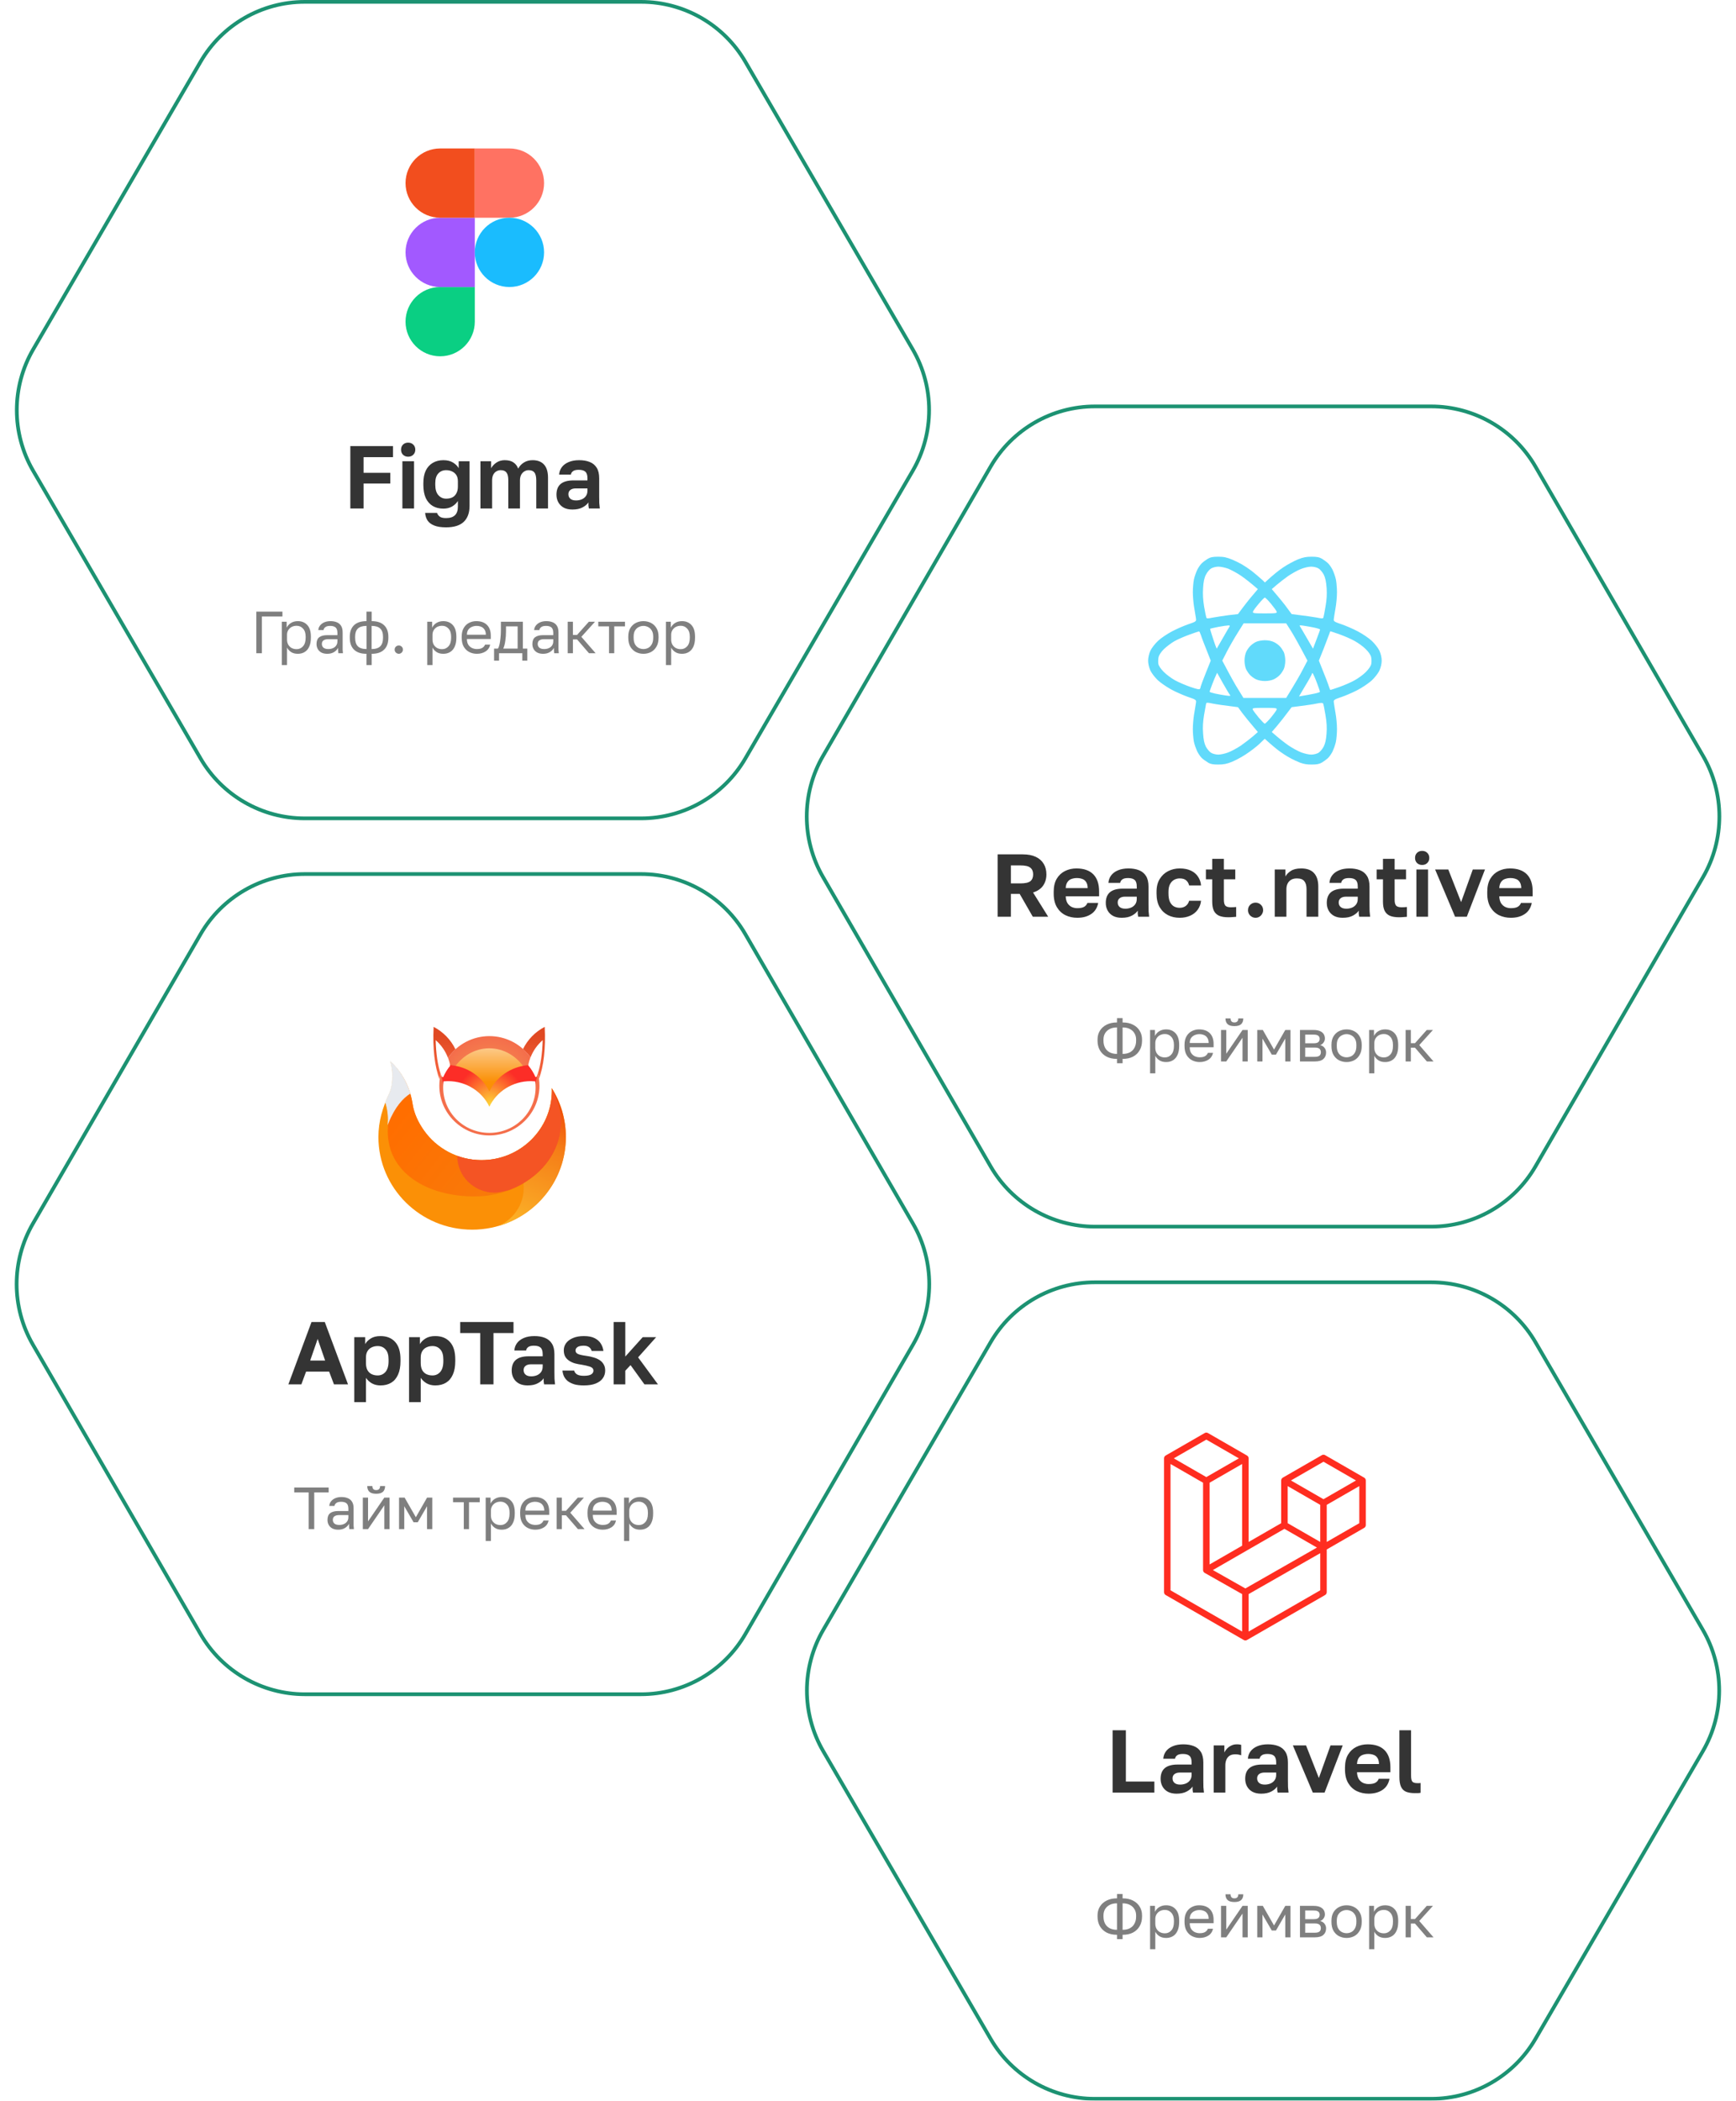 <svg width="468" height="566" viewBox="0 0 468 566" fill="none" xmlns="http://www.w3.org/2000/svg">
<g filter="url(#filter0_b_2124_3430)">
<path d="M267.493 361.9C273.225 352.055 283.757 346 295.148 346L385.852 346C397.243 346 407.775 352.055 413.507 361.9L458.627 439.4C464.42 449.351 464.42 461.649 458.627 471.6L413.507 549.1C407.775 558.945 397.243 565 385.852 565H295.148C283.757 565 273.225 558.945 267.493 549.1L222.373 471.6C216.58 461.649 216.58 449.351 222.373 439.4L267.493 361.9Z" fill="white"/>
<path d="M295.148 345.5C283.579 345.5 272.882 351.65 267.061 361.648L221.941 439.148C216.057 449.255 216.057 461.745 221.941 471.852L267.061 549.352C272.882 559.35 283.579 565.5 295.148 565.5H385.852C397.421 565.5 408.118 559.35 413.939 549.352L459.059 471.852C464.943 461.745 464.943 449.255 459.059 439.148L413.939 361.648C408.118 351.65 397.421 345.5 385.852 345.5L295.148 345.5Z" stroke="#1C9272"/>
</g>
<path fill-rule="evenodd" clip-rule="evenodd" d="M368.168 398.669C368.188 398.744 368.198 398.82 368.198 398.897V410.917C368.198 411.072 368.157 411.223 368.08 411.357C368.002 411.491 367.89 411.602 367.756 411.678L357.669 417.487V428.999C357.669 429.153 357.628 429.304 357.551 429.437C357.474 429.571 357.364 429.682 357.23 429.759L336.172 441.883C336.122 441.91 336.07 441.927 336.019 441.945C335.998 441.952 335.98 441.964 335.959 441.971C335.812 442.01 335.658 442.01 335.51 441.971C335.485 441.964 335.465 441.951 335.441 441.942C335.393 441.925 335.342 441.908 335.296 441.883L314.241 429.759C314.107 429.682 313.996 429.571 313.919 429.438C313.842 429.304 313.801 429.153 313.801 428.999V392.939C313.801 392.86 313.811 392.784 313.831 392.709C313.838 392.684 313.853 392.661 313.862 392.636C313.879 392.59 313.894 392.542 313.918 392.5C313.935 392.471 313.959 392.449 313.978 392.422C314.003 392.388 314.027 392.35 314.056 392.32C314.081 392.294 314.114 392.276 314.142 392.253C314.175 392.228 314.202 392.199 314.239 392.179L324.769 386.117C324.902 386.04 325.053 386 325.206 386C325.36 386 325.511 386.04 325.644 386.117L336.173 392.179C336.209 392.201 336.24 392.228 336.27 392.253C336.299 392.276 336.332 392.294 336.355 392.318C336.388 392.352 336.41 392.386 336.435 392.422C336.454 392.449 336.479 392.471 336.495 392.5C336.52 392.542 336.534 392.59 336.552 392.636C336.561 392.661 336.576 392.684 336.581 392.711C336.602 392.785 336.613 392.862 336.614 392.939V415.462L345.385 410.41V398.897C345.386 398.82 345.397 398.743 345.418 398.669C345.424 398.642 345.438 398.618 345.448 398.594C345.465 398.548 345.48 398.501 345.504 398.458C345.521 398.429 345.545 398.407 345.564 398.38C345.589 398.346 345.611 398.309 345.642 398.278C345.667 398.252 345.7 398.235 345.727 398.213C345.761 398.186 345.79 398.157 345.824 398.137L356.355 392.075C356.488 391.998 356.639 391.958 356.793 391.958C356.946 391.958 357.097 391.998 357.23 392.075L367.76 398.137C367.797 398.159 367.824 398.188 367.858 398.212C367.885 398.234 367.916 398.252 367.943 398.278C367.972 398.309 367.994 398.346 368.021 398.38C368.04 398.407 368.064 398.431 368.079 398.458C368.105 398.501 368.12 398.548 368.137 398.594C368.147 398.62 368.161 398.642 368.168 398.669ZM366.444 410.41V400.415L362.758 402.536L357.669 405.467V415.462L366.444 410.41ZM355.915 428.492V418.49L350.908 421.349L336.612 429.509V439.606L355.915 428.492ZM315.555 394.457V428.492L334.858 439.605V429.511L324.774 423.804L324.77 423.801L324.765 423.799C324.731 423.778 324.704 423.751 324.672 423.726C324.645 423.705 324.612 423.687 324.588 423.663L324.587 423.659C324.558 423.632 324.537 423.598 324.514 423.568C324.492 423.539 324.466 423.513 324.449 423.483L324.447 423.479C324.427 423.445 324.415 423.406 324.401 423.369C324.386 423.336 324.367 423.306 324.359 423.27C324.349 423.228 324.347 423.185 324.342 423.141C324.337 423.107 324.328 423.076 324.328 423.042V399.507L319.241 396.576L315.555 394.457ZM325.207 387.89L316.436 392.939L325.206 397.987L333.977 392.939L325.207 387.89ZM329.77 419.401L334.858 416.472V394.457L331.174 396.576L326.084 399.507V421.523L329.77 419.401ZM356.792 393.848L348.02 398.897L356.792 403.946L365.56 398.897L356.792 393.848ZM355.913 405.467L350.823 402.536L347.14 400.415V410.41L352.227 413.339L355.913 415.462V405.467ZM335.731 427.991L348.596 420.647L355.027 416.975L346.262 411.93L336.172 417.74L326.975 423.036L335.731 427.991Z" fill="#FF2D20"/>
<path d="M299.944 483V466.2H303.52V480.024H311.2V483H299.944ZM317.178 483.288C316.266 483.288 315.49 483.12 314.85 482.784C314.21 482.432 313.722 481.952 313.386 481.344C313.05 480.736 312.882 480.048 312.882 479.28C312.882 478 313.258 477.04 314.01 476.4C314.778 475.76 315.922 475.44 317.442 475.44H321.234V474.84C321.234 474.008 321.042 473.424 320.658 473.088C320.29 472.752 319.698 472.584 318.882 472.584C318.162 472.584 317.642 472.712 317.322 472.968C317.002 473.208 316.818 473.512 316.77 473.88H313.602C313.65 473.144 313.882 472.488 314.298 471.912C314.73 471.32 315.338 470.856 316.122 470.52C316.922 470.168 317.882 469.992 319.002 469.992C320.09 469.992 321.034 470.152 321.834 470.472C322.65 470.792 323.282 471.312 323.73 472.032C324.178 472.736 324.402 473.688 324.402 474.888V479.76C324.402 480.432 324.41 481.024 324.426 481.536C324.458 482.032 324.506 482.52 324.57 483H321.618C321.554 482.648 321.514 482.384 321.498 482.208C321.498 482.016 321.498 481.736 321.498 481.368C321.162 481.88 320.634 482.328 319.914 482.712C319.194 483.096 318.282 483.288 317.178 483.288ZM318.162 480.84C318.674 480.84 319.162 480.752 319.626 480.576C320.106 480.384 320.49 480.096 320.778 479.712C321.082 479.312 321.234 478.808 321.234 478.2V477.6H318.042C317.434 477.6 316.954 477.744 316.602 478.032C316.266 478.304 316.098 478.68 316.098 479.16C316.098 479.672 316.274 480.08 316.626 480.384C316.978 480.688 317.49 480.84 318.162 480.84ZM327.191 483V470.28H330.071V472.176C330.247 471.808 330.487 471.464 330.791 471.144C331.095 470.824 331.471 470.552 331.919 470.328C332.367 470.104 332.863 469.992 333.407 469.992C333.711 469.992 333.967 470.008 334.175 470.04C334.399 470.072 334.543 470.104 334.607 470.136V472.944C334.447 472.88 334.239 472.824 333.983 472.776C333.743 472.712 333.415 472.68 332.999 472.68C332.359 472.68 331.839 472.816 331.439 473.088C331.055 473.36 330.775 473.72 330.599 474.168C330.423 474.6 330.335 475.072 330.335 475.584V483H327.191ZM339.983 483.288C339.071 483.288 338.295 483.12 337.655 482.784C337.015 482.432 336.527 481.952 336.191 481.344C335.855 480.736 335.687 480.048 335.687 479.28C335.687 478 336.063 477.04 336.815 476.4C337.583 475.76 338.727 475.44 340.247 475.44H344.039V474.84C344.039 474.008 343.847 473.424 343.463 473.088C343.095 472.752 342.503 472.584 341.687 472.584C340.967 472.584 340.447 472.712 340.127 472.968C339.807 473.208 339.623 473.512 339.575 473.88H336.407C336.455 473.144 336.687 472.488 337.103 471.912C337.535 471.32 338.143 470.856 338.927 470.52C339.727 470.168 340.687 469.992 341.807 469.992C342.895 469.992 343.839 470.152 344.639 470.472C345.455 470.792 346.087 471.312 346.535 472.032C346.983 472.736 347.207 473.688 347.207 474.888V479.76C347.207 480.432 347.215 481.024 347.231 481.536C347.263 482.032 347.311 482.52 347.375 483H344.423C344.359 482.648 344.319 482.384 344.303 482.208C344.303 482.016 344.303 481.736 344.303 481.368C343.967 481.88 343.439 482.328 342.719 482.712C341.999 483.096 341.087 483.288 339.983 483.288ZM340.967 480.84C341.479 480.84 341.967 480.752 342.431 480.576C342.911 480.384 343.295 480.096 343.583 479.712C343.887 479.312 344.039 478.808 344.039 478.2V477.6H340.847C340.239 477.6 339.759 477.744 339.407 478.032C339.071 478.304 338.903 478.68 338.903 479.16C338.903 479.672 339.079 480.08 339.431 480.384C339.783 480.688 340.295 480.84 340.967 480.84ZM353.913 483L348.537 470.28H352.089L355.545 479.064L358.689 470.28H361.977L357.081 483H353.913ZM368.95 483.288C367.798 483.288 366.734 483.056 365.758 482.592C364.798 482.112 364.03 481.392 363.454 480.432C362.878 479.456 362.59 478.232 362.59 476.76V476.28C362.59 474.872 362.862 473.704 363.406 472.776C363.966 471.848 364.71 471.152 365.638 470.688C366.566 470.224 367.59 469.992 368.71 469.992C370.71 469.992 372.23 470.52 373.27 471.576C374.31 472.632 374.83 474.16 374.83 476.16V477.504H365.83C365.862 478.256 366.022 478.872 366.31 479.352C366.614 479.816 366.998 480.16 367.462 480.384C367.926 480.592 368.422 480.696 368.95 480.696C369.766 480.696 370.382 480.576 370.798 480.336C371.214 480.096 371.51 479.744 371.686 479.28H374.59C374.334 480.608 373.702 481.608 372.694 482.28C371.686 482.952 370.438 483.288 368.95 483.288ZM368.83 472.584C368.334 472.584 367.854 472.664 367.39 472.824C366.926 472.984 366.558 473.272 366.286 473.688C366.014 474.088 365.862 474.624 365.83 475.296H371.758C371.742 474.576 371.598 474.024 371.326 473.64C371.07 473.24 370.726 472.968 370.294 472.824C369.862 472.664 369.374 472.584 368.83 472.584ZM381.432 483.144C380.456 483.144 379.656 483.016 379.032 482.76C378.424 482.488 377.976 482.04 377.688 481.416C377.4 480.776 377.256 479.888 377.256 478.752V466.2H380.4V478.368C380.4 479.184 380.512 479.736 380.736 480.024C380.976 480.312 381.44 480.456 382.128 480.456C382.304 480.456 382.456 480.456 382.584 480.456C382.712 480.44 382.84 480.424 382.968 480.408V483.048C382.888 483.08 382.752 483.104 382.56 483.12C382.368 483.136 382.168 483.144 381.96 483.144C381.752 483.144 381.576 483.144 381.432 483.144Z" fill="#343434"/>
<path d="M301.128 522.48V521.312C300.04 521.312 299.101 521.109 298.312 520.704C297.533 520.288 296.931 519.712 296.504 518.976C296.088 518.24 295.88 517.381 295.88 516.4V516.08C295.88 515.205 296.088 514.421 296.504 513.728C296.931 513.035 297.533 512.491 298.312 512.096C299.101 511.691 300.04 511.488 301.128 511.488V510.32H302.632V511.488C303.731 511.488 304.669 511.691 305.448 512.096C306.227 512.491 306.824 513.035 307.24 513.728C307.667 514.421 307.88 515.205 307.88 516.08V516.4C307.88 517.381 307.667 518.24 307.24 518.976C306.824 519.712 306.227 520.288 305.448 520.704C304.669 521.109 303.731 521.312 302.632 521.312V522.48H301.128ZM306.28 516.4V516.08C306.28 515.461 306.136 514.912 305.848 514.432C305.571 513.941 305.16 513.552 304.616 513.264C304.083 512.976 303.421 512.832 302.632 512.832V519.968C303.421 519.968 304.083 519.824 304.616 519.536C305.16 519.237 305.571 518.821 305.848 518.288C306.136 517.744 306.28 517.115 306.28 516.4ZM297.48 516.08V516.4C297.48 517.115 297.619 517.744 297.896 518.288C298.184 518.821 298.6 519.237 299.144 519.536C299.688 519.824 300.349 519.968 301.128 519.968V512.832C300.349 512.832 299.688 512.976 299.144 513.264C298.6 513.552 298.184 513.941 297.896 514.432C297.619 514.912 297.48 515.461 297.48 516.08ZM310.046 525.2V513.52H311.358V515.12C311.646 514.555 312.046 514.123 312.558 513.824C313.08 513.515 313.683 513.36 314.366 513.36C315.432 513.36 316.286 513.712 316.926 514.416C317.566 515.109 317.886 516.144 317.886 517.52V517.84C317.886 518.8 317.736 519.6 317.438 520.24C317.15 520.88 316.739 521.36 316.206 521.68C315.683 522 315.07 522.16 314.366 522.16C313.64 522.16 313.032 522 312.542 521.68C312.062 521.36 311.699 520.96 311.454 520.48V525.2H310.046ZM314.046 520.912C314.739 520.912 315.315 520.651 315.774 520.128C316.243 519.605 316.478 518.843 316.478 517.84V517.52C316.478 516.592 316.243 515.877 315.774 515.376C315.315 514.864 314.739 514.608 314.046 514.608C313.534 514.608 313.08 514.715 312.686 514.928C312.302 515.141 311.998 515.435 311.774 515.808C311.56 516.171 311.454 516.581 311.454 517.04V518.32C311.454 518.832 311.56 519.285 311.774 519.68C311.998 520.064 312.302 520.368 312.686 520.592C313.08 520.805 313.534 520.912 314.046 520.912ZM323.409 522.16C322.695 522.16 322.023 522.005 321.393 521.696C320.775 521.387 320.273 520.912 319.889 520.272C319.516 519.632 319.329 518.821 319.329 517.84V517.52C319.329 516.581 319.511 515.808 319.873 515.2C320.236 514.581 320.716 514.123 321.313 513.824C321.911 513.515 322.556 513.36 323.249 513.36C324.497 513.36 325.463 513.701 326.145 514.384C326.828 515.067 327.169 516.032 327.169 517.28V518.176H320.737C320.737 518.837 320.871 519.365 321.137 519.76C321.415 520.155 321.756 520.443 322.161 520.624C322.577 520.795 322.993 520.88 323.409 520.88C324.049 520.88 324.54 520.773 324.881 520.56C325.233 520.347 325.484 520.053 325.633 519.68H327.009C326.839 520.491 326.417 521.109 325.745 521.536C325.084 521.952 324.305 522.16 323.409 522.16ZM323.329 514.64C322.892 514.64 322.476 514.725 322.081 514.896C321.687 515.056 321.361 515.312 321.105 515.664C320.86 516.016 320.737 516.469 320.737 517.024H325.841C325.831 516.437 325.708 515.973 325.473 515.632C325.249 515.28 324.951 515.029 324.577 514.88C324.204 514.72 323.788 514.64 323.329 514.64ZM329.171 522V513.52H330.579V519.92L334.963 513.52H336.371V522H334.963V515.6L330.579 522H329.171ZM332.771 512.48C331.939 512.48 331.331 512.304 330.947 511.952C330.563 511.589 330.371 511.072 330.371 510.4H331.747C331.747 510.763 331.832 511.035 332.003 511.216C332.173 511.397 332.429 511.488 332.771 511.488C333.123 511.488 333.384 511.397 333.555 511.216C333.736 511.035 333.827 510.763 333.827 510.4H335.171C335.171 511.072 334.979 511.589 334.595 511.952C334.211 512.304 333.603 512.48 332.771 512.48ZM338.936 522V513.52H340.44L343.464 518.8L346.488 513.52H347.896V522H346.488V515.84L343.976 520.16H342.856L340.344 515.84V522H338.936ZM350.452 522V513.52H354.132C354.836 513.52 355.412 513.621 355.86 513.824C356.308 514.016 356.639 514.288 356.852 514.64C357.065 514.981 357.172 515.381 357.172 515.84C357.172 516.213 357.049 516.571 356.804 516.912C356.569 517.243 356.265 517.472 355.892 517.6C356.415 517.728 356.809 517.973 357.076 518.336C357.353 518.688 357.492 519.104 357.492 519.584C357.492 520.32 357.247 520.907 356.756 521.344C356.265 521.781 355.497 522 354.452 522H350.452ZM351.86 520.752H354.452C355.049 520.752 355.471 520.645 355.716 520.432C355.961 520.219 356.084 519.915 356.084 519.52C356.084 519.115 355.961 518.805 355.716 518.592C355.471 518.368 355.049 518.256 354.452 518.256H351.86V520.752ZM351.86 517.104H354.132C354.74 517.104 355.161 516.997 355.396 516.784C355.641 516.571 355.764 516.277 355.764 515.904C355.764 515.552 355.641 515.275 355.396 515.072C355.161 514.869 354.74 514.768 354.132 514.768H351.86V517.104ZM363.019 522.16C362.304 522.16 361.632 522.005 361.003 521.696C360.384 521.376 359.883 520.896 359.499 520.256C359.125 519.616 358.939 518.811 358.939 517.84V517.52C358.939 516.603 359.125 515.835 359.499 515.216C359.883 514.597 360.384 514.133 361.003 513.824C361.632 513.515 362.304 513.36 363.019 513.36C363.744 513.36 364.416 513.515 365.035 513.824C365.653 514.133 366.149 514.597 366.523 515.216C366.907 515.835 367.099 516.603 367.099 517.52V517.84C367.099 518.811 366.907 519.616 366.523 520.256C366.149 520.896 365.653 521.376 365.035 521.696C364.416 522.005 363.744 522.16 363.019 522.16ZM363.019 520.88C363.456 520.88 363.872 520.784 364.267 520.592C364.672 520.389 365.003 520.064 365.259 519.616C365.525 519.168 365.659 518.576 365.659 517.84V517.52C365.659 516.837 365.525 516.288 365.259 515.872C365.003 515.445 364.672 515.136 364.267 514.944C363.872 514.741 363.456 514.64 363.019 514.64C362.592 514.64 362.176 514.741 361.771 514.944C361.365 515.136 361.029 515.445 360.763 515.872C360.507 516.288 360.379 516.837 360.379 517.52V517.84C360.379 518.576 360.507 519.168 360.763 519.616C361.029 520.064 361.365 520.389 361.771 520.592C362.176 520.784 362.592 520.88 363.019 520.88ZM369.093 525.2V513.52H370.405V515.12C370.693 514.555 371.093 514.123 371.605 513.824C372.127 513.515 372.73 513.36 373.413 513.36C374.479 513.36 375.333 513.712 375.973 514.416C376.613 515.109 376.933 516.144 376.933 517.52V517.84C376.933 518.8 376.783 519.6 376.485 520.24C376.197 520.88 375.786 521.36 375.253 521.68C374.73 522 374.117 522.16 373.413 522.16C372.687 522.16 372.079 522 371.589 521.68C371.109 521.36 370.746 520.96 370.501 520.48V525.2H369.093ZM373.093 520.912C373.786 520.912 374.362 520.651 374.821 520.128C375.29 519.605 375.525 518.843 375.525 517.84V517.52C375.525 516.592 375.29 515.877 374.821 515.376C374.362 514.864 373.786 514.608 373.093 514.608C372.581 514.608 372.127 514.715 371.733 514.928C371.349 515.141 371.045 515.435 370.821 515.808C370.607 516.171 370.501 516.581 370.501 517.04V518.32C370.501 518.832 370.607 519.285 370.821 519.68C371.045 520.064 371.349 520.368 371.733 520.592C372.127 520.805 372.581 520.912 373.093 520.912ZM378.936 522V513.52H380.344V517.072H381.464L384.632 513.52H386.296L382.616 517.584L386.456 522H384.664L381.464 518.288H380.344V522H378.936Z" fill="#7F7F7F"/>
<g filter="url(#filter1_b_2124_3430)">
<path d="M267.504 125.954C273.227 116.079 283.776 110 295.19 110L385.81 110C397.224 110 407.773 116.079 413.496 125.954L458.701 203.954C464.452 213.878 464.452 226.122 458.701 236.046L413.496 314.046C407.773 323.921 397.224 330 385.81 330H295.19C283.776 330 273.227 323.921 267.504 314.046L222.299 236.046C216.548 226.122 216.548 213.878 222.299 203.954L267.504 125.954Z" fill="white"/>
<path d="M295.19 109.5C283.598 109.5 272.884 115.674 267.071 125.704L221.867 203.704C216.025 213.783 216.025 226.217 221.867 236.296L267.071 314.296C272.884 324.326 283.598 330.5 295.19 330.5H385.81C397.402 330.5 408.116 324.326 413.929 314.296L459.133 236.296C464.975 226.217 464.975 213.783 459.133 203.704L413.929 125.704C408.116 115.674 397.402 109.5 385.81 109.5L295.19 109.5Z" stroke="#1C9272"/>
</g>
<path fill-rule="evenodd" clip-rule="evenodd" d="M325.85 205.577C326.486 205.896 327.155 206 328.408 206C329.854 206 330.712 205.839 332.159 205.25C332.827 204.968 333.818 204.468 334.731 203.945C335.093 203.731 335.449 203.51 335.776 203.294C337.035 202.49 338.697 201.204 339.5 200.454L340.92 199.087L340.961 199.124L341.001 199.087C342.679 200.627 343.979 201.702 344.987 202.45C345.415 202.757 345.841 203.048 346.226 203.294C347.305 204.006 348.699 204.777 350.509 205.505C351.585 205.887 352.383 206 353.594 206C355.014 206 355.684 205.866 356.408 205.437C356.853 205.156 357.463 204.731 357.823 204.414C357.875 204.368 357.921 204.325 357.962 204.285C358.266 204.027 358.735 203.38 359.081 202.773C359.131 202.686 359.177 202.6 359.221 202.517C359.502 201.931 359.866 200.955 360.06 200.199C360.088 200.091 360.112 199.988 360.132 199.891C360.293 199.141 360.427 197.56 360.427 196.408C360.427 195.282 360.266 193.326 360.025 192.067C359.81 190.808 359.596 189.495 359.569 189.173C359.569 189.173 359.569 189.173 359.569 189.173C359.494 188.646 359.678 188.471 361.29 187.922C361.398 187.885 361.512 187.847 361.632 187.807C362.664 187.455 364.311 186.755 365.55 186.136C365.727 186.048 365.896 185.961 366.053 185.878C367.132 185.315 368.559 184.362 369.438 183.648C369.563 183.546 369.677 183.449 369.778 183.359C370.505 182.679 371.272 181.732 371.704 180.986C371.766 180.879 371.821 180.777 371.868 180.679C372.243 179.849 372.484 178.831 372.484 178C372.484 177.169 372.243 176.151 371.868 175.321C371.493 174.544 370.608 173.418 369.778 172.641C368.974 171.891 367.286 170.766 366.053 170.122C364.794 169.453 362.811 168.595 361.632 168.193C360.186 167.711 359.703 167.5 359.586 167.187C359.547 167.083 359.549 166.967 359.569 166.827C359.594 166.525 359.784 165.353 359.985 164.17C359.998 164.091 360.011 164.012 360.025 163.933C360.266 162.674 360.427 160.718 360.427 159.566C360.427 159.284 360.418 158.974 360.403 158.656C360.358 157.701 360.252 156.672 360.132 156.109C359.971 155.332 359.542 154.153 359.221 153.483C358.873 152.813 358.31 152.01 357.962 151.715C357.962 151.715 357.962 151.715 357.962 151.715C357.64 151.393 356.917 150.884 356.408 150.563C355.684 150.134 355.014 150 353.594 150C352.193 150 351.344 150.151 349.978 150.696C349.928 150.716 349.876 150.737 349.825 150.758C348.804 151.19 347.05 152.121 345.958 152.867C344.859 153.59 343.278 154.823 341.001 156.94L340.475 156.414C339.257 155.326 338.296 154.516 337.529 153.909C337.435 153.837 337.342 153.767 337.25 153.698C336.499 153.135 335.542 152.506 334.717 152.02C333.892 151.565 332.978 151.115 332.293 150.831C330.685 150.161 329.908 150 328.408 150C326.988 150 326.318 150.134 325.594 150.563M325.85 205.577C324.849 204.947 324.306 204.552 324.04 204.285C323.997 204.248 323.95 204.204 323.9 204.152C323.554 203.792 323.086 203.103 322.781 202.517C322.741 202.433 322.699 202.341 322.656 202.243C322.356 201.558 322.01 200.571 321.87 199.891C321.85 199.797 321.83 199.69 321.811 199.573C321.678 198.752 321.575 197.416 321.575 196.408C321.575 195.423 321.698 193.802 321.89 192.569C321.918 192.393 321.947 192.224 321.977 192.067C322.138 191.122 322.298 190.148 322.38 189.584C322.407 189.396 322.426 189.254 322.432 189.173C322.513 188.611 322.298 188.45 320.369 187.807C320.222 187.756 320.062 187.699 319.892 187.636C318.706 187.193 317.05 186.464 315.948 185.878C315.794 185.797 315.633 185.709 315.467 185.614C314.307 184.953 312.927 183.992 312.224 183.359C312.12 183.262 312.015 183.159 311.911 183.052C311.18 182.306 310.462 181.359 310.134 180.679C310.087 180.576 310.042 180.469 310 180.36C309.702 179.597 309.518 178.727 309.518 178C309.518 177.169 309.759 176.151 310.134 175.321C310.509 174.544 311.393 173.418 312.224 172.641C313.028 171.891 314.716 170.766 315.948 170.122C317.208 169.453 319.19 168.595 320.369 168.193C322.298 167.55 322.513 167.389 322.432 166.827C322.426 166.746 322.407 166.604 322.38 166.416C322.298 165.852 322.138 164.878 321.977 163.933C321.947 163.776 321.918 163.607 321.89 163.431C321.698 162.197 321.575 160.574 321.575 159.566C321.575 158.44 321.709 156.859 321.87 156.109C322.03 155.332 322.459 154.153 322.781 153.483C323.129 152.813 323.692 152.01 324.04 151.715C324.362 151.393 325.085 150.884 325.594 150.563M331.141 153.242C330.283 152.921 329.077 152.679 328.461 152.679C327.818 152.679 326.961 152.894 326.505 153.162C326.076 153.403 325.433 154.18 325.112 154.823C324.656 155.68 324.442 156.699 324.335 158.44C324.228 160.101 324.308 161.602 324.603 163.397C324.844 164.79 325.112 166.103 325.192 166.344C325.299 166.693 325.541 166.693 326.987 166.398C327.898 166.237 329.801 165.943 331.194 165.755L333.74 165.46C335.615 162.915 336.821 161.414 337.625 160.477L339.098 158.735C337.035 156.94 335.588 155.841 334.543 155.118C333.525 154.421 331.971 153.59 331.141 153.242ZM355.443 153.162C354.987 152.867 354.13 152.679 353.433 152.679C352.79 152.679 351.504 152.974 350.62 153.349C349.736 153.698 348.235 154.555 347.271 155.198C346.333 155.868 344.94 156.94 344.189 157.583L342.85 158.735C345.154 161.414 346.36 162.915 347.003 163.826L348.208 165.46C352.174 165.943 354.05 166.237 354.987 166.398C356.434 166.693 356.675 166.693 356.783 166.344C356.863 166.103 357.104 164.79 357.345 163.397C357.667 161.602 357.747 160.101 357.64 158.44C357.506 156.699 357.292 155.68 356.863 154.823C356.515 154.18 355.898 153.403 355.443 153.162ZM342.635 162.674C341.885 161.763 341.135 161.012 340.974 161.012C340.84 161.012 340.09 161.763 339.34 162.674C338.563 163.585 337.866 164.522 337.786 164.79C337.652 165.219 337.919 165.273 340.974 165.273C344.055 165.273 344.323 165.219 344.163 164.79C344.082 164.522 343.386 163.585 342.635 162.674ZM348.128 170.149L346.735 167.952H335.267L333.632 170.551C332.721 171.998 331.435 174.249 330.739 175.589L329.506 178C331.784 182.341 333.07 184.618 333.847 185.824L335.213 188.048H346.735C349.253 183.975 350.54 181.724 351.209 180.411L352.469 178C350.164 173.633 348.878 171.355 348.128 170.149ZM331.462 168.836C331.623 168.595 331.516 168.488 331.114 168.515C330.792 168.515 329.56 168.702 328.381 168.917C327.202 169.158 326.237 169.372 326.237 169.426C326.21 169.506 326.452 170.31 326.746 171.221C327.041 172.159 327.443 173.338 327.63 173.847L328.006 174.785C328.63 173.702 329.149 172.8 329.579 172.054C330.882 169.79 331.361 168.957 331.462 168.836ZM354.318 169.104C353.46 168.917 352.174 168.702 351.477 168.595C350.379 168.434 350.218 168.461 350.459 168.783C350.593 168.997 351.451 170.417 352.335 171.971L353.969 174.785C354.425 173.552 354.853 172.427 355.202 171.516C355.577 170.578 355.845 169.747 355.872 169.64C355.872 169.506 355.175 169.292 354.318 169.104ZM323.745 171.114C323.558 170.551 323.343 170.096 323.236 170.122C323.129 170.122 321.95 170.524 320.61 171.007C319.297 171.489 317.475 172.266 316.591 172.775C315.707 173.284 314.448 174.249 313.751 174.919C313.001 175.669 312.465 176.473 312.331 177.062C312.224 177.571 312.197 178.402 312.277 178.884C312.385 179.42 312.92 180.224 313.724 181.028C314.421 181.751 315.787 182.743 316.725 183.278C317.69 183.814 319.565 184.618 320.878 185.074C322.754 185.717 323.343 185.851 323.504 185.583C323.611 185.395 323.692 185.127 323.692 184.967C323.719 184.833 324.308 183.198 325.058 181.349L326.398 178C324.576 173.445 323.906 171.65 323.745 171.114ZM361.15 170.926C359.864 170.471 358.739 170.096 358.685 170.096C358.605 170.096 358.471 170.364 358.39 170.712C358.283 171.033 357.613 172.802 356.89 174.651L355.55 178C357.399 182.582 358.069 184.35 358.23 184.913C358.39 185.449 358.605 185.904 358.658 185.904C358.739 185.904 359.864 185.529 361.15 185.074C362.436 184.618 364.285 183.814 365.223 183.278C366.187 182.743 367.554 181.751 368.251 181.028C369.028 180.224 369.59 179.42 369.671 178.884C369.778 178.402 369.751 177.571 369.644 177.062C369.51 176.473 368.974 175.669 368.197 174.919C367.527 174.222 366.187 173.257 365.223 172.722C364.285 172.186 362.436 171.382 361.15 170.926ZM329.667 184.056L328.113 181.269L327.764 182.046C327.55 182.475 327.095 183.573 326.746 184.511C326.398 185.422 326.103 186.253 326.103 186.387C326.103 186.494 326.8 186.708 327.657 186.896C328.488 187.083 329.801 187.298 330.524 187.405C331.676 187.566 331.81 187.539 331.569 187.217C331.382 187.003 330.524 185.583 329.667 184.056ZM355.014 183.975C354.559 182.743 354.05 181.644 353.942 181.483C353.782 181.305 353.701 181.305 353.701 181.483C353.701 181.644 352.924 183.091 351.933 184.699L350.191 187.646C352.174 187.324 353.46 187.083 354.318 186.896C355.148 186.735 355.845 186.494 355.845 186.387C355.845 186.279 355.47 185.181 355.014 183.975ZM333.74 190.54C329.801 190.057 327.872 189.763 326.934 189.575C325.407 189.254 325.219 189.254 325.139 189.629C325.085 189.87 324.844 191.21 324.603 192.603C324.308 194.398 324.201 195.872 324.335 197.56C324.442 199.301 324.656 200.32 325.085 201.177C325.433 201.82 326.05 202.57 326.505 202.838C326.934 203.106 327.818 203.321 328.434 203.321C329.077 203.321 330.283 203.053 331.114 202.731C331.971 202.41 333.498 201.579 334.543 200.882C335.562 200.159 337.008 199.06 337.759 198.417L339.098 197.238C336.821 194.559 335.615 193.058 334.945 192.174L333.74 190.54ZM357.319 192.603C357.077 191.076 356.783 189.682 356.675 189.522C356.568 189.343 356.023 189.352 355.041 189.548C354.237 189.736 352.362 190.004 350.888 190.191L348.208 190.54C346.333 193.058 345.127 194.559 344.323 195.523L342.85 197.238C344.913 199.06 346.36 200.159 347.405 200.882C348.423 201.579 349.977 202.41 350.808 202.731C351.665 203.053 352.871 203.321 353.487 203.321C354.13 203.321 354.987 203.106 355.443 202.838C355.872 202.57 356.515 201.82 356.836 201.177C357.265 200.346 357.506 199.275 357.613 197.694C357.747 196.086 357.667 194.612 357.319 192.603ZM344.163 191.21C344.297 190.781 344.029 190.727 340.92 190.727C337.812 190.727 337.544 190.781 337.732 191.21C337.839 191.451 338.563 192.415 339.313 193.326C340.09 194.237 340.813 194.988 340.974 194.988C341.108 194.988 341.858 194.237 342.635 193.326C343.386 192.415 344.082 191.451 344.163 191.21Z" fill="#61DAFB"/>
<path d="M337.169 173.954C337.491 173.633 338.134 173.177 338.589 172.963C339.045 172.722 340.063 172.534 340.92 172.507C341.938 172.507 342.823 172.695 343.466 173.016C344.028 173.284 344.752 173.82 345.047 174.168C345.368 174.49 345.824 175.187 346.065 175.642C346.306 176.151 346.493 177.169 346.493 178C346.493 178.831 346.306 179.849 346.065 180.331C345.824 180.813 345.368 181.51 345.047 181.832C344.752 182.18 344.028 182.716 343.493 182.984C342.849 183.305 341.912 183.493 341.001 183.493C340.09 183.493 339.152 183.305 338.509 182.984C337.973 182.716 337.249 182.18 336.955 181.832C336.633 181.51 336.178 180.813 335.937 180.331C335.695 179.849 335.508 178.831 335.508 178C335.508 177.089 335.695 176.151 336.017 175.508C336.285 174.972 336.821 174.249 337.169 173.954Z" fill="#61DAFB"/>
<path d="M268.944 247V230.2H275.736C277.144 230.2 278.312 230.424 279.24 230.872C280.184 231.32 280.896 231.952 281.376 232.768C281.856 233.568 282.096 234.512 282.096 235.6C282.096 236.752 281.8 237.76 281.208 238.624C280.616 239.472 279.712 240.088 278.496 240.472L282.576 247H278.424L274.896 240.856H272.52V247H268.944ZM272.52 238.024H275.04C276.368 238.024 277.28 237.824 277.776 237.424C278.272 237.008 278.52 236.4 278.52 235.6C278.52 234.8 278.272 234.2 277.776 233.8C277.28 233.384 276.368 233.176 275.04 233.176H272.52V238.024ZM290.419 247.288C289.267 247.288 288.203 247.056 287.227 246.592C286.267 246.112 285.499 245.392 284.923 244.432C284.347 243.456 284.059 242.232 284.059 240.76V240.28C284.059 238.872 284.331 237.704 284.875 236.776C285.435 235.848 286.179 235.152 287.107 234.688C288.035 234.224 289.059 233.992 290.179 233.992C292.179 233.992 293.699 234.52 294.739 235.576C295.779 236.632 296.299 238.16 296.299 240.16V241.504H287.299C287.331 242.256 287.491 242.872 287.779 243.352C288.083 243.816 288.467 244.16 288.931 244.384C289.395 244.592 289.891 244.696 290.419 244.696C291.235 244.696 291.851 244.576 292.267 244.336C292.683 244.096 292.979 243.744 293.155 243.28H296.059C295.803 244.608 295.171 245.608 294.163 246.28C293.155 246.952 291.907 247.288 290.419 247.288ZM290.299 236.584C289.803 236.584 289.323 236.664 288.859 236.824C288.395 236.984 288.027 237.272 287.755 237.688C287.483 238.088 287.331 238.624 287.299 239.296H293.227C293.211 238.576 293.067 238.024 292.795 237.64C292.539 237.24 292.195 236.968 291.763 236.824C291.331 236.664 290.843 236.584 290.299 236.584ZM302.397 247.288C301.485 247.288 300.709 247.12 300.069 246.784C299.429 246.432 298.941 245.952 298.605 245.344C298.269 244.736 298.101 244.048 298.101 243.28C298.101 242 298.477 241.04 299.229 240.4C299.997 239.76 301.141 239.44 302.661 239.44H306.453V238.84C306.453 238.008 306.261 237.424 305.877 237.088C305.509 236.752 304.917 236.584 304.101 236.584C303.381 236.584 302.861 236.712 302.541 236.968C302.221 237.208 302.037 237.512 301.989 237.88H298.821C298.869 237.144 299.101 236.488 299.517 235.912C299.949 235.32 300.557 234.856 301.341 234.52C302.141 234.168 303.101 233.992 304.221 233.992C305.309 233.992 306.253 234.152 307.053 234.472C307.869 234.792 308.501 235.312 308.949 236.032C309.397 236.736 309.621 237.688 309.621 238.888V243.76C309.621 244.432 309.629 245.024 309.645 245.536C309.677 246.032 309.725 246.52 309.789 247H306.837C306.773 246.648 306.733 246.384 306.717 246.208C306.717 246.016 306.717 245.736 306.717 245.368C306.381 245.88 305.853 246.328 305.133 246.712C304.413 247.096 303.501 247.288 302.397 247.288ZM303.381 244.84C303.893 244.84 304.381 244.752 304.845 244.576C305.325 244.384 305.709 244.096 305.997 243.712C306.301 243.312 306.453 242.808 306.453 242.2V241.6H303.261C302.653 241.6 302.173 241.744 301.821 242.032C301.485 242.304 301.317 242.68 301.317 243.16C301.317 243.672 301.493 244.08 301.845 244.384C302.197 244.688 302.709 244.84 303.381 244.84ZM318.025 247.288C316.857 247.288 315.801 247.048 314.857 246.568C313.913 246.072 313.161 245.344 312.601 244.384C312.057 243.408 311.785 242.2 311.785 240.76V240.28C311.785 238.904 312.073 237.752 312.649 236.824C313.225 235.896 313.985 235.192 314.929 234.712C315.873 234.232 316.905 233.992 318.025 233.992C319.225 233.992 320.241 234.192 321.073 234.592C321.905 234.992 322.545 235.544 322.993 236.248C323.457 236.952 323.721 237.728 323.785 238.576H320.569C320.441 238 320.177 237.544 319.777 237.208C319.393 236.856 318.809 236.68 318.025 236.68C317.481 236.68 316.977 236.808 316.513 237.064C316.065 237.32 315.697 237.712 315.409 238.24C315.137 238.768 315.001 239.448 315.001 240.28V240.76C315.001 241.656 315.129 242.392 315.385 242.968C315.657 243.528 316.017 243.944 316.465 244.216C316.929 244.472 317.449 244.6 318.025 244.6C318.649 244.6 319.185 244.44 319.633 244.12C320.097 243.784 320.409 243.312 320.569 242.704H323.785C323.689 243.616 323.385 244.424 322.873 245.128C322.361 245.832 321.681 246.368 320.833 246.736C320.001 247.104 319.065 247.288 318.025 247.288ZM331.092 247.144C330.1 247.144 329.284 247.008 328.644 246.736C328.004 246.448 327.532 245.992 327.228 245.368C326.94 244.744 326.796 243.936 326.796 242.944V236.92H325.092V234.28H326.796V231.4H329.94V234.28H333.012V236.92H329.94V242.44C329.94 243.16 330.068 243.68 330.324 244C330.596 244.304 331.092 244.456 331.812 244.456C332.292 244.456 332.772 244.432 333.252 244.384V247.024C332.948 247.056 332.628 247.08 332.292 247.096C331.972 247.128 331.572 247.144 331.092 247.144ZM338.478 247.288C338.11 247.288 337.766 247.192 337.446 247C337.142 246.824 336.894 246.576 336.702 246.256C336.526 245.936 336.438 245.6 336.438 245.248C336.438 244.656 336.638 244.168 337.038 243.784C337.438 243.4 337.918 243.208 338.478 243.208C339.038 243.208 339.518 243.4 339.918 243.784C340.318 244.168 340.518 244.656 340.518 245.248C340.518 245.6 340.422 245.936 340.23 246.256C340.054 246.576 339.814 246.824 339.51 247C339.206 247.192 338.862 247.288 338.478 247.288ZM343.652 247V234.28H346.532V236.152C346.852 235.576 347.348 235.072 348.02 234.64C348.692 234.208 349.612 233.992 350.78 233.992C352.332 233.992 353.484 234.408 354.236 235.24C355.004 236.072 355.388 237.272 355.388 238.84V247H352.22V239.56C352.22 238.616 352.02 237.904 351.62 237.424C351.236 236.928 350.572 236.68 349.628 236.68C348.956 236.68 348.412 236.816 347.996 237.088C347.58 237.36 347.276 237.712 347.084 238.144C346.892 238.576 346.796 239.048 346.796 239.56V247H343.652ZM361.975 247.288C361.063 247.288 360.287 247.12 359.647 246.784C359.007 246.432 358.519 245.952 358.183 245.344C357.847 244.736 357.679 244.048 357.679 243.28C357.679 242 358.055 241.04 358.807 240.4C359.575 239.76 360.719 239.44 362.239 239.44H366.031V238.84C366.031 238.008 365.839 237.424 365.455 237.088C365.087 236.752 364.495 236.584 363.679 236.584C362.959 236.584 362.439 236.712 362.119 236.968C361.799 237.208 361.615 237.512 361.567 237.88H358.399C358.447 237.144 358.679 236.488 359.095 235.912C359.527 235.32 360.135 234.856 360.919 234.52C361.719 234.168 362.679 233.992 363.799 233.992C364.887 233.992 365.831 234.152 366.631 234.472C367.447 234.792 368.079 235.312 368.527 236.032C368.975 236.736 369.199 237.688 369.199 238.888V243.76C369.199 244.432 369.207 245.024 369.223 245.536C369.255 246.032 369.303 246.52 369.367 247H366.415C366.351 246.648 366.311 246.384 366.295 246.208C366.295 246.016 366.295 245.736 366.295 245.368C365.959 245.88 365.431 246.328 364.711 246.712C363.991 247.096 363.079 247.288 361.975 247.288ZM362.959 244.84C363.471 244.84 363.959 244.752 364.423 244.576C364.903 244.384 365.287 244.096 365.575 243.712C365.879 243.312 366.031 242.808 366.031 242.2V241.6H362.839C362.231 241.6 361.751 241.744 361.399 242.032C361.063 242.304 360.895 242.68 360.895 243.16C360.895 243.672 361.071 244.08 361.423 244.384C361.775 244.688 362.287 244.84 362.959 244.84ZM377.123 247.144C376.131 247.144 375.315 247.008 374.675 246.736C374.035 246.448 373.563 245.992 373.259 245.368C372.971 244.744 372.827 243.936 372.827 242.944V236.92H371.123V234.28H372.827V231.4H375.971V234.28H379.043V236.92H375.971V242.44C375.971 243.16 376.099 243.68 376.355 244C376.627 244.304 377.123 244.456 377.843 244.456C378.323 244.456 378.803 244.432 379.283 244.384V247.024C378.979 247.056 378.659 247.08 378.323 247.096C378.003 247.128 377.603 247.144 377.123 247.144ZM381.837 247V234.28H384.981V247H381.837ZM383.397 233.056C382.837 233.056 382.373 232.88 382.005 232.528C381.653 232.176 381.477 231.72 381.477 231.16C381.477 230.6 381.653 230.144 382.005 229.792C382.373 229.44 382.829 229.264 383.373 229.264C383.949 229.264 384.413 229.44 384.765 229.792C385.133 230.144 385.317 230.6 385.317 231.16C385.317 231.72 385.133 232.176 384.765 232.528C384.413 232.88 383.957 233.056 383.397 233.056ZM392.264 247L386.888 234.28H390.44L393.896 243.064L397.04 234.28H400.328L395.432 247H392.264ZM407.302 247.288C406.15 247.288 405.086 247.056 404.11 246.592C403.15 246.112 402.382 245.392 401.806 244.432C401.23 243.456 400.942 242.232 400.942 240.76V240.28C400.942 238.872 401.214 237.704 401.758 236.776C402.318 235.848 403.062 235.152 403.99 234.688C404.918 234.224 405.942 233.992 407.062 233.992C409.062 233.992 410.582 234.52 411.622 235.576C412.662 236.632 413.182 238.16 413.182 240.16V241.504H404.182C404.214 242.256 404.374 242.872 404.662 243.352C404.966 243.816 405.35 244.16 405.814 244.384C406.278 244.592 406.774 244.696 407.302 244.696C408.118 244.696 408.734 244.576 409.15 244.336C409.566 244.096 409.862 243.744 410.038 243.28H412.942C412.686 244.608 412.054 245.608 411.046 246.28C410.038 246.952 408.79 247.288 407.302 247.288ZM407.182 236.584C406.686 236.584 406.206 236.664 405.742 236.824C405.278 236.984 404.91 237.272 404.638 237.688C404.366 238.088 404.214 238.624 404.182 239.296H410.11C410.094 238.576 409.95 238.024 409.678 237.64C409.422 237.24 409.078 236.968 408.646 236.824C408.214 236.664 407.726 236.584 407.182 236.584Z" fill="#343434"/>
<path d="M301.128 286.48V285.312C300.04 285.312 299.101 285.109 298.312 284.704C297.533 284.288 296.931 283.712 296.504 282.976C296.088 282.24 295.88 281.381 295.88 280.4V280.08C295.88 279.205 296.088 278.421 296.504 277.728C296.931 277.035 297.533 276.491 298.312 276.096C299.101 275.691 300.04 275.488 301.128 275.488V274.32H302.632V275.488C303.731 275.488 304.669 275.691 305.448 276.096C306.227 276.491 306.824 277.035 307.24 277.728C307.667 278.421 307.88 279.205 307.88 280.08V280.4C307.88 281.381 307.667 282.24 307.24 282.976C306.824 283.712 306.227 284.288 305.448 284.704C304.669 285.109 303.731 285.312 302.632 285.312V286.48H301.128ZM306.28 280.4V280.08C306.28 279.461 306.136 278.912 305.848 278.432C305.571 277.941 305.16 277.552 304.616 277.264C304.083 276.976 303.421 276.832 302.632 276.832V283.968C303.421 283.968 304.083 283.824 304.616 283.536C305.16 283.237 305.571 282.821 305.848 282.288C306.136 281.744 306.28 281.115 306.28 280.4ZM297.48 280.08V280.4C297.48 281.115 297.619 281.744 297.896 282.288C298.184 282.821 298.6 283.237 299.144 283.536C299.688 283.824 300.349 283.968 301.128 283.968V276.832C300.349 276.832 299.688 276.976 299.144 277.264C298.6 277.552 298.184 277.941 297.896 278.432C297.619 278.912 297.48 279.461 297.48 280.08ZM310.046 289.2V277.52H311.358V279.12C311.646 278.555 312.046 278.123 312.558 277.824C313.08 277.515 313.683 277.36 314.366 277.36C315.432 277.36 316.286 277.712 316.926 278.416C317.566 279.109 317.886 280.144 317.886 281.52V281.84C317.886 282.8 317.736 283.6 317.438 284.24C317.15 284.88 316.739 285.36 316.206 285.68C315.683 286 315.07 286.16 314.366 286.16C313.64 286.16 313.032 286 312.542 285.68C312.062 285.36 311.699 284.96 311.454 284.48V289.2H310.046ZM314.046 284.912C314.739 284.912 315.315 284.651 315.774 284.128C316.243 283.605 316.478 282.843 316.478 281.84V281.52C316.478 280.592 316.243 279.877 315.774 279.376C315.315 278.864 314.739 278.608 314.046 278.608C313.534 278.608 313.08 278.715 312.686 278.928C312.302 279.141 311.998 279.435 311.774 279.808C311.56 280.171 311.454 280.581 311.454 281.04V282.32C311.454 282.832 311.56 283.285 311.774 283.68C311.998 284.064 312.302 284.368 312.686 284.592C313.08 284.805 313.534 284.912 314.046 284.912ZM323.409 286.16C322.695 286.16 322.023 286.005 321.393 285.696C320.775 285.387 320.273 284.912 319.889 284.272C319.516 283.632 319.329 282.821 319.329 281.84V281.52C319.329 280.581 319.511 279.808 319.873 279.2C320.236 278.581 320.716 278.123 321.313 277.824C321.911 277.515 322.556 277.36 323.249 277.36C324.497 277.36 325.463 277.701 326.145 278.384C326.828 279.067 327.169 280.032 327.169 281.28V282.176H320.737C320.737 282.837 320.871 283.365 321.137 283.76C321.415 284.155 321.756 284.443 322.161 284.624C322.577 284.795 322.993 284.88 323.409 284.88C324.049 284.88 324.54 284.773 324.881 284.56C325.233 284.347 325.484 284.053 325.633 283.68H327.009C326.839 284.491 326.417 285.109 325.745 285.536C325.084 285.952 324.305 286.16 323.409 286.16ZM323.329 278.64C322.892 278.64 322.476 278.725 322.081 278.896C321.687 279.056 321.361 279.312 321.105 279.664C320.86 280.016 320.737 280.469 320.737 281.024H325.841C325.831 280.437 325.708 279.973 325.473 279.632C325.249 279.28 324.951 279.029 324.577 278.88C324.204 278.72 323.788 278.64 323.329 278.64ZM329.171 286V277.52H330.579V283.92L334.963 277.52H336.371V286H334.963V279.6L330.579 286H329.171ZM332.771 276.48C331.939 276.48 331.331 276.304 330.947 275.952C330.563 275.589 330.371 275.072 330.371 274.4H331.747C331.747 274.763 331.832 275.035 332.003 275.216C332.173 275.397 332.429 275.488 332.771 275.488C333.123 275.488 333.384 275.397 333.555 275.216C333.736 275.035 333.827 274.763 333.827 274.4H335.171C335.171 275.072 334.979 275.589 334.595 275.952C334.211 276.304 333.603 276.48 332.771 276.48ZM338.936 286V277.52H340.44L343.464 282.8L346.488 277.52H347.896V286H346.488V279.84L343.976 284.16H342.856L340.344 279.84V286H338.936ZM350.452 286V277.52H354.132C354.836 277.52 355.412 277.621 355.86 277.824C356.308 278.016 356.639 278.288 356.852 278.64C357.065 278.981 357.172 279.381 357.172 279.84C357.172 280.213 357.049 280.571 356.804 280.912C356.569 281.243 356.265 281.472 355.892 281.6C356.415 281.728 356.809 281.973 357.076 282.336C357.353 282.688 357.492 283.104 357.492 283.584C357.492 284.32 357.247 284.907 356.756 285.344C356.265 285.781 355.497 286 354.452 286H350.452ZM351.86 284.752H354.452C355.049 284.752 355.471 284.645 355.716 284.432C355.961 284.219 356.084 283.915 356.084 283.52C356.084 283.115 355.961 282.805 355.716 282.592C355.471 282.368 355.049 282.256 354.452 282.256H351.86V284.752ZM351.86 281.104H354.132C354.74 281.104 355.161 280.997 355.396 280.784C355.641 280.571 355.764 280.277 355.764 279.904C355.764 279.552 355.641 279.275 355.396 279.072C355.161 278.869 354.74 278.768 354.132 278.768H351.86V281.104ZM363.019 286.16C362.304 286.16 361.632 286.005 361.003 285.696C360.384 285.376 359.883 284.896 359.499 284.256C359.125 283.616 358.939 282.811 358.939 281.84V281.52C358.939 280.603 359.125 279.835 359.499 279.216C359.883 278.597 360.384 278.133 361.003 277.824C361.632 277.515 362.304 277.36 363.019 277.36C363.744 277.36 364.416 277.515 365.035 277.824C365.653 278.133 366.149 278.597 366.523 279.216C366.907 279.835 367.099 280.603 367.099 281.52V281.84C367.099 282.811 366.907 283.616 366.523 284.256C366.149 284.896 365.653 285.376 365.035 285.696C364.416 286.005 363.744 286.16 363.019 286.16ZM363.019 284.88C363.456 284.88 363.872 284.784 364.267 284.592C364.672 284.389 365.003 284.064 365.259 283.616C365.525 283.168 365.659 282.576 365.659 281.84V281.52C365.659 280.837 365.525 280.288 365.259 279.872C365.003 279.445 364.672 279.136 364.267 278.944C363.872 278.741 363.456 278.64 363.019 278.64C362.592 278.64 362.176 278.741 361.771 278.944C361.365 279.136 361.029 279.445 360.763 279.872C360.507 280.288 360.379 280.837 360.379 281.52V281.84C360.379 282.576 360.507 283.168 360.763 283.616C361.029 284.064 361.365 284.389 361.771 284.592C362.176 284.784 362.592 284.88 363.019 284.88ZM369.093 289.2V277.52H370.405V279.12C370.693 278.555 371.093 278.123 371.605 277.824C372.127 277.515 372.73 277.36 373.413 277.36C374.479 277.36 375.333 277.712 375.973 278.416C376.613 279.109 376.933 280.144 376.933 281.52V281.84C376.933 282.8 376.783 283.6 376.485 284.24C376.197 284.88 375.786 285.36 375.253 285.68C374.73 286 374.117 286.16 373.413 286.16C372.687 286.16 372.079 286 371.589 285.68C371.109 285.36 370.746 284.96 370.501 284.48V289.2H369.093ZM373.093 284.912C373.786 284.912 374.362 284.651 374.821 284.128C375.29 283.605 375.525 282.843 375.525 281.84V281.52C375.525 280.592 375.29 279.877 374.821 279.376C374.362 278.864 373.786 278.608 373.093 278.608C372.581 278.608 372.127 278.715 371.733 278.928C371.349 279.141 371.045 279.435 370.821 279.808C370.607 280.171 370.501 280.581 370.501 281.04V282.32C370.501 282.832 370.607 283.285 370.821 283.68C371.045 284.064 371.349 284.368 371.733 284.592C372.127 284.805 372.581 284.912 373.093 284.912ZM378.936 286V277.52H380.344V281.072H381.464L384.632 277.52H386.296L382.616 281.584L386.456 286H384.664L381.464 282.288H380.344V286H378.936Z" fill="#7F7F7F"/>
<g filter="url(#filter2_b_2124_3430)">
<path d="M54.504 251.954C60.227 242.079 70.776 236 82.19 236L172.81 236C184.224 236 194.773 242.079 200.496 251.954L245.701 329.954C251.452 339.878 251.452 352.122 245.701 362.046L200.496 440.046C194.773 449.921 184.224 456 172.81 456H82.19C70.776 456 60.227 449.921 54.504 440.046L9.299 362.046C3.548 352.122 3.548 339.878 9.299 329.954L54.504 251.954Z" fill="white"/>
<path d="M82.19 235.5C70.598 235.5 59.884 241.674 54.071 251.704L8.867 329.704C3.025 339.783 3.025 352.217 8.867 362.296L54.071 440.296C59.884 450.326 70.598 456.5 82.19 456.5H172.81C184.402 456.5 195.116 450.326 200.929 440.296L246.133 362.296C251.975 352.217 251.975 339.783 246.133 329.704L200.929 251.704C195.116 241.674 184.402 235.5 172.81 235.5L82.19 235.5Z" stroke="#1C9272"/>
</g>
<path fill-rule="evenodd" clip-rule="evenodd" d="M127.279 331.323C141.234 331.323 152.545 320.139 152.545 306.341C152.545 301.498 151.152 296.981 148.741 293.153C148.751 293.385 148.757 293.615 148.757 293.848C148.757 304.197 140.271 312.585 129.805 312.585C123.36 312.585 117.667 309.404 114.245 304.543C112.773 302.453 111.612 300.072 111.21 297.462C110.524 293.002 108.462 289.001 105.275 286.086C105.619 287.284 105.803 288.545 105.803 289.85C105.803 291.569 105.613 293.269 104.9 294.732C103.183 298.263 102.014 302.15 102.014 306.339C102.014 320.137 113.326 331.321 127.279 331.321V331.323Z" fill="url(#paint0_linear_2124_3430)"/>
<path fill-rule="evenodd" clip-rule="evenodd" d="M131.932 305.927C139.386 305.927 145.426 299.938 145.426 292.549C145.426 291.408 145.28 290.271 144.991 289.166C144.883 289.501 144.77 289.818 144.652 290.12C144.582 290.143 144.513 290.166 144.444 290.187L144.374 290.21L144.326 290.225C143.833 289.094 143.184 288.035 142.398 287.079C142.529 286.327 142.733 285.598 143 284.898C141.755 283.122 140.091 281.672 138.15 280.674C136.21 279.676 134.053 279.16 131.865 279.171C129.677 279.182 127.525 279.718 125.595 280.735C123.664 281.751 122.014 283.217 120.787 285.005C121.049 285.71 121.246 286.442 121.37 287.197C120.62 288.131 119.999 289.159 119.525 290.255L119.374 290.208L119.303 290.187C119.234 290.165 119.166 290.143 119.098 290.12C118.999 289.871 118.907 289.619 118.822 289.365C118.566 290.407 118.437 291.476 118.438 292.548C118.438 299.937 124.479 305.926 131.931 305.926L131.932 305.927Z" fill="#FEFEFE"/>
<path fill-rule="evenodd" clip-rule="evenodd" d="M127.909 322.366C140.816 322.366 151.281 313.417 151.281 302.377C151.281 299.142 150.381 296.087 148.786 293.383C148.789 293.539 148.793 293.694 148.793 293.85C148.793 304.202 140.309 312.594 129.843 312.594C123.398 312.594 117.705 309.412 114.28 304.549C112.81 302.458 111.647 300.077 111.245 297.465C110.56 293.004 108.499 289.003 105.311 286.086C109.099 297.488 104.539 295.332 104.539 304.876C104.539 315.915 115.002 322.366 127.909 322.366Z" fill="url(#paint1_linear_2124_3430)"/>
<path fill-rule="evenodd" clip-rule="evenodd" d="M110.511 294.589C109.529 291.291 107.756 288.359 105.311 286.086C105.655 287.311 105.83 288.577 105.829 289.849C105.829 291.566 105.64 293.266 104.94 294.727C104.59 295.458 104.263 296.203 103.965 296.964C104.438 298.551 104.806 300.511 104.65 302.525C106.41 298.113 108.642 295.8 110.512 294.589H110.511Z" fill="#E7EAEF" stroke="#EBECEC" stroke-width="0.2" stroke-miterlimit="22.926"/>
<path fill-rule="evenodd" clip-rule="evenodd" d="M146.846 276.677C147.133 282.435 146.553 287.421 145.305 290.624C145.234 290.136 145.135 289.653 145.009 289.177C145.762 286.853 146.211 283.779 146.301 280.254C144.839 281.527 143.712 283.131 143.017 284.929C142.43 284.102 141.75 283.343 140.991 282.667C142.247 280.106 144.298 278.008 146.846 276.678V276.677ZM116.9 276.677C116.611 282.49 117.203 287.516 118.476 290.714L118.539 290.736C118.604 290.274 118.692 289.818 118.802 289.373C118.011 287.027 117.537 283.88 117.446 280.254C118.937 281.553 120.079 283.196 120.771 285.036C121.354 284.196 122.031 283.425 122.791 282.739C121.538 280.145 119.473 278.02 116.9 276.677Z" fill="url(#paint2_linear_2124_3430)"/>
<path fill-rule="evenodd" clip-rule="evenodd" d="M148.787 293.457V293.521L148.788 293.529V293.586L148.79 293.594V293.922C148.79 304.225 140.298 312.578 129.822 312.578C129.725 312.578 129.627 312.578 129.528 312.575H129.517C129.422 312.575 129.326 312.572 129.23 312.569H129.213L128.927 312.556H128.913L128.63 312.541H128.611L128.327 312.52H128.324L128.043 312.497L128.02 312.494C127.93 312.486 127.84 312.477 127.75 312.467L127.724 312.464C127.634 312.455 127.545 312.444 127.456 312.433L127.424 312.43C127.336 312.419 127.249 312.408 127.161 312.396L127.133 312.391C127.047 312.379 126.961 312.367 126.876 312.354L126.849 312.349C126.763 312.337 126.676 312.323 126.591 312.307L126.557 312.303L126.305 312.257L126.264 312.25L126.015 312.203L125.976 312.194C125.892 312.178 125.809 312.159 125.725 312.141L125.694 312.135L125.454 312.08L125.413 312.071L125.177 312.013L125.13 312.002C125.053 311.983 124.976 311.963 124.9 311.943L124.838 311.928C124.765 311.907 124.691 311.887 124.618 311.865L124.559 311.85C124.486 311.83 124.413 311.809 124.34 311.788L124.287 311.771L124.077 311.705L124.011 311.685C123.942 311.663 123.873 311.641 123.805 311.618L123.742 311.598L123.532 311.526L123.466 311.503C123.396 311.479 123.327 311.455 123.258 311.43V311.435C123.258 316.91 127.771 321.347 133.336 321.347C134.246 321.347 135.65 321.074 137.361 320.605C145.561 317.511 151.281 310.528 151.281 302.408C151.281 299.188 150.38 296.148 148.784 293.457H148.787Z" fill="#F45424"/>
<path fill-rule="evenodd" clip-rule="evenodd" d="M134.398 330.303C144.885 327.279 152.545 317.714 152.545 306.381C152.545 301.562 151.158 297.064 148.76 293.252V293.901C148.76 293.753 148.758 293.604 148.754 293.456L148.755 293.243L148.746 293.228L148.754 293.456C150.347 296.15 151.245 299.196 151.245 302.422C151.245 309.239 147.239 315.254 141.128 318.849C141.383 321.216 140.869 323.602 139.659 325.661C138.449 327.72 136.608 329.345 134.4 330.303H134.398Z" fill="url(#paint3_linear_2124_3430)"/>
<path fill-rule="evenodd" clip-rule="evenodd" d="M131.932 305.927C139.386 305.927 145.426 299.938 145.426 292.549C145.426 291.408 145.28 290.271 144.991 289.166C144.883 289.501 144.77 289.818 144.652 290.12C144.582 290.143 144.513 290.166 144.444 290.187L144.374 290.21L144.326 290.225C143.833 289.094 143.184 288.035 142.398 287.079C142.529 286.327 142.733 285.598 143 284.898C141.755 283.122 140.091 281.672 138.15 280.674C136.21 279.676 134.053 279.16 131.865 279.171C129.677 279.182 127.525 279.718 125.595 280.735C123.664 281.751 122.014 283.217 120.787 285.005C121.049 285.71 121.246 286.442 121.37 287.197C120.62 288.131 119.999 289.159 119.525 290.255L119.374 290.208L119.303 290.187C119.234 290.165 119.166 290.143 119.098 290.12C118.999 289.871 118.907 289.619 118.822 289.365C118.566 290.407 118.437 291.476 118.438 292.548C118.438 299.937 124.479 305.926 131.931 305.926L131.932 305.927Z" fill="url(#paint4_radial_2124_3430)"/>
<path fill-rule="evenodd" clip-rule="evenodd" d="M141.516 290.819C141.349 290.555 141.172 290.297 140.985 290.045C141.1 289.325 141.275 288.625 141.508 287.953C139.392 284.634 135.878 282.459 131.898 282.459C127.88 282.459 124.333 284.677 122.223 288.056C122.451 288.733 122.621 289.436 122.728 290.159C122.598 290.339 122.473 290.522 122.352 290.708L129.931 300.486H134.101L141.516 290.819Z" fill="url(#paint5_linear_2124_3430)"/>
<path fill-rule="evenodd" clip-rule="evenodd" d="M142.441 287.002C137.755 287.365 133.786 290.17 131.922 294.09C130.042 290.137 126.022 287.317 121.285 286.993L121.325 287.222C120.572 288.151 119.95 289.175 119.473 290.268C119.423 290.252 119.372 290.237 119.322 290.221L119.251 290.199L119.125 290.159C119.85 296.48 125.302 301.393 131.922 301.393C138.597 301.393 144.085 296.396 144.736 290L144.684 290.132C144.616 290.156 144.547 290.179 144.477 290.199L144.406 290.222L144.356 290.238C143.861 289.111 143.21 288.056 142.423 287.105L142.441 287.002Z" fill="url(#paint6_radial_2124_3430)"/>
<path fill-rule="evenodd" clip-rule="evenodd" d="M144.277 291.356C143.888 291.321 143.497 291.302 143.105 291.302C138.141 291.302 133.865 294.127 131.93 298.19C129.995 294.127 125.718 291.302 120.753 291.302C120.359 291.302 119.967 291.321 119.581 291.356C119.507 291.902 119.469 292.452 119.469 293.002C119.469 299.766 125.047 305.248 131.93 305.248C138.811 305.248 144.391 299.764 144.391 293.002C144.39 292.452 144.352 291.902 144.277 291.356Z" fill="#FEFEFE"/>
<path d="M77.74 373L83.98 356.2H87.556L93.82 373H90.028L88.732 369.568H82.516L81.244 373H77.74ZM83.62 366.592H87.652L85.636 360.76L83.62 366.592ZM95.511 377.8V360.28H98.439V362.152C98.759 361.576 99.263 361.072 99.951 360.64C100.639 360.208 101.511 359.992 102.567 359.992C104.263 359.992 105.583 360.52 106.527 361.576C107.487 362.616 107.967 364.184 107.967 366.28V366.76C107.967 368.216 107.743 369.432 107.295 370.408C106.863 371.368 106.247 372.088 105.447 372.568C104.647 373.048 103.687 373.288 102.567 373.288C101.703 373.288 100.935 373.104 100.263 372.736C99.607 372.352 99.071 371.856 98.655 371.248V377.8H95.511ZM101.823 370.6C102.655 370.6 103.351 370.288 103.911 369.664C104.471 369.024 104.751 368.056 104.751 366.76V366.28C104.751 365.08 104.479 364.184 103.935 363.592C103.407 362.984 102.703 362.68 101.823 362.68C101.215 362.68 100.671 362.8 100.191 363.04C99.711 363.264 99.335 363.608 99.063 364.072C98.791 364.52 98.655 365.096 98.655 365.8V367.24C98.655 367.992 98.783 368.624 99.039 369.136C99.311 369.632 99.687 370 100.167 370.24C100.647 370.48 101.199 370.6 101.823 370.6ZM110.277 377.8V360.28H113.205V362.152C113.525 361.576 114.029 361.072 114.717 360.64C115.405 360.208 116.277 359.992 117.333 359.992C119.029 359.992 120.349 360.52 121.293 361.576C122.253 362.616 122.733 364.184 122.733 366.28V366.76C122.733 368.216 122.509 369.432 122.061 370.408C121.629 371.368 121.013 372.088 120.213 372.568C119.413 373.048 118.453 373.288 117.333 373.288C116.469 373.288 115.701 373.104 115.029 372.736C114.373 372.352 113.837 371.856 113.421 371.248V377.8H110.277ZM116.589 370.6C117.421 370.6 118.117 370.288 118.677 369.664C119.237 369.024 119.517 368.056 119.517 366.76V366.28C119.517 365.08 119.245 364.184 118.701 363.592C118.173 362.984 117.469 362.68 116.589 362.68C115.981 362.68 115.437 362.8 114.957 363.04C114.477 363.264 114.101 363.608 113.829 364.072C113.557 364.52 113.421 365.096 113.421 365.8V367.24C113.421 367.992 113.549 368.624 113.805 369.136C114.077 369.632 114.453 370 114.933 370.24C115.413 370.48 115.965 370.6 116.589 370.6ZM129.458 373V359.176H124.058V356.2H138.434V359.176H133.034V373H129.458ZM142.24 373.288C141.328 373.288 140.552 373.12 139.912 372.784C139.272 372.432 138.784 371.952 138.448 371.344C138.112 370.736 137.944 370.048 137.944 369.28C137.944 368 138.32 367.04 139.072 366.4C139.84 365.76 140.984 365.44 142.504 365.44H146.296V364.84C146.296 364.008 146.104 363.424 145.72 363.088C145.352 362.752 144.76 362.584 143.944 362.584C143.224 362.584 142.704 362.712 142.384 362.968C142.064 363.208 141.88 363.512 141.832 363.88H138.664C138.712 363.144 138.944 362.488 139.36 361.912C139.792 361.32 140.4 360.856 141.184 360.52C141.984 360.168 142.944 359.992 144.064 359.992C145.152 359.992 146.096 360.152 146.896 360.472C147.712 360.792 148.344 361.312 148.792 362.032C149.24 362.736 149.464 363.688 149.464 364.888V369.76C149.464 370.432 149.472 371.024 149.488 371.536C149.52 372.032 149.568 372.52 149.632 373H146.68C146.616 372.648 146.576 372.384 146.56 372.208C146.56 372.016 146.56 371.736 146.56 371.368C146.224 371.88 145.696 372.328 144.976 372.712C144.256 373.096 143.344 373.288 142.24 373.288ZM143.224 370.84C143.736 370.84 144.224 370.752 144.688 370.576C145.168 370.384 145.552 370.096 145.84 369.712C146.144 369.312 146.296 368.808 146.296 368.2V367.6H143.104C142.496 367.6 142.016 367.744 141.664 368.032C141.328 368.304 141.16 368.68 141.16 369.16C141.16 369.672 141.336 370.08 141.688 370.384C142.04 370.688 142.552 370.84 143.224 370.84ZM157.389 373.288C156.349 373.288 155.477 373.184 154.773 372.976C154.069 372.752 153.485 372.456 153.021 372.088C152.573 371.704 152.237 371.272 152.013 370.792C151.805 370.312 151.677 369.808 151.629 369.28H154.797C154.877 369.696 155.125 370.04 155.541 370.312C155.957 370.568 156.573 370.696 157.389 370.696C158.317 370.696 158.981 370.568 159.381 370.312C159.781 370.056 159.981 369.728 159.981 369.328C159.981 369.04 159.893 368.808 159.717 368.632C159.541 368.44 159.229 368.28 158.781 368.152C158.333 368.008 157.701 367.864 156.885 367.72C156.181 367.624 155.533 367.496 154.941 367.336C154.365 367.16 153.853 366.92 153.405 366.616C152.957 366.312 152.605 365.936 152.349 365.488C152.109 365.024 151.989 364.464 151.989 363.808C151.989 363.104 152.197 362.464 152.613 361.888C153.045 361.312 153.661 360.856 154.461 360.52C155.277 360.168 156.253 359.992 157.389 359.992C158.621 359.992 159.605 360.184 160.341 360.568C161.077 360.952 161.629 361.448 161.997 362.056C162.365 362.664 162.589 363.312 162.669 364H159.501C159.373 363.536 159.125 363.184 158.757 362.944C158.389 362.704 157.933 362.584 157.389 362.584C156.589 362.584 156.013 362.712 155.661 362.968C155.325 363.208 155.157 363.512 155.157 363.88C155.157 364.264 155.341 364.56 155.709 364.768C156.093 364.976 156.869 365.16 158.037 365.32C158.757 365.416 159.421 365.56 160.029 365.752C160.653 365.928 161.197 366.168 161.661 366.472C162.125 366.776 162.485 367.16 162.741 367.624C163.013 368.072 163.149 368.624 163.149 369.28C163.149 370.064 162.933 370.76 162.501 371.368C162.085 371.96 161.445 372.432 160.581 372.784C159.733 373.12 158.669 373.288 157.389 373.288ZM165.425 373V356.2H168.569V365.512L173.273 360.28H176.897L172.025 365.728L177.377 373H173.729L169.985 367.816L168.569 369.328V373H165.425Z" fill="#343434"/>
<path d="M83.208 412V402.112H79.32V400.8H88.6V402.112H84.712V412H83.208ZM91.18 412.16C90.562 412.16 90.034 412.048 89.596 411.824C89.17 411.589 88.844 411.275 88.62 410.88C88.396 410.475 88.284 410.021 88.284 409.52C88.284 408.677 88.53 408.069 89.02 407.696C89.522 407.323 90.236 407.136 91.164 407.136H93.916V406.56C93.916 405.835 93.751 405.333 93.42 405.056C93.1 404.779 92.615 404.64 91.964 404.64C91.356 404.64 90.914 404.757 90.636 404.992C90.359 405.216 90.204 405.472 90.172 405.76H88.764C88.796 405.301 88.951 404.896 89.228 404.544C89.506 404.181 89.884 403.893 90.364 403.68C90.844 403.467 91.404 403.36 92.044 403.36C92.716 403.36 93.298 403.467 93.788 403.68C94.279 403.883 94.658 404.208 94.924 404.656C95.191 405.093 95.324 405.675 95.324 406.4V409.84C95.324 410.288 95.324 410.683 95.324 411.024C95.335 411.355 95.362 411.68 95.404 412H94.172C94.14 411.755 94.119 411.525 94.108 411.312C94.098 411.088 94.092 410.837 94.092 410.56C93.868 411.008 93.506 411.387 93.004 411.696C92.503 412.005 91.895 412.16 91.18 412.16ZM91.484 410.88C91.932 410.88 92.338 410.8 92.7 410.64C93.074 410.48 93.367 410.245 93.58 409.936C93.804 409.627 93.916 409.248 93.916 408.8V408.224H91.404C90.882 408.224 90.471 408.331 90.172 408.544C89.874 408.747 89.724 409.072 89.724 409.52C89.724 409.915 89.863 410.24 90.14 410.496C90.428 410.752 90.876 410.88 91.484 410.88ZM97.811 412V403.52H99.219V409.92L103.603 403.52H105.011V412H103.603V405.6L99.219 412H97.811ZM101.411 402.48C100.579 402.48 99.971 402.304 99.587 401.952C99.203 401.589 99.011 401.072 99.011 400.4H100.387C100.387 400.763 100.473 401.035 100.643 401.216C100.814 401.397 101.07 401.488 101.411 401.488C101.763 401.488 102.025 401.397 102.195 401.216C102.377 401.035 102.467 400.763 102.467 400.4H103.811C103.811 401.072 103.619 401.589 103.235 401.952C102.851 402.304 102.243 402.48 101.411 402.48ZM107.577 412V403.52H109.081L112.105 408.8L115.129 403.52H116.537V412H115.129V405.84L112.617 410.16H111.497L108.985 405.84V412H107.577ZM125.029 412V404.768H122.133V403.52H129.333V404.768H126.437V412H125.029ZM130.936 415.2V403.52H132.248V405.12C132.536 404.555 132.936 404.123 133.448 403.824C133.971 403.515 134.574 403.36 135.256 403.36C136.323 403.36 137.176 403.712 137.816 404.416C138.456 405.109 138.776 406.144 138.776 407.52V407.84C138.776 408.8 138.627 409.6 138.328 410.24C138.04 410.88 137.63 411.36 137.096 411.68C136.574 412 135.96 412.16 135.256 412.16C134.531 412.16 133.923 412 133.432 411.68C132.952 411.36 132.59 410.96 132.344 410.48V415.2H130.936ZM134.936 410.912C135.63 410.912 136.206 410.651 136.664 410.128C137.134 409.605 137.368 408.843 137.368 407.84V407.52C137.368 406.592 137.134 405.877 136.664 405.376C136.206 404.864 135.63 404.608 134.936 404.608C134.424 404.608 133.971 404.715 133.576 404.928C133.192 405.141 132.888 405.435 132.664 405.808C132.451 406.171 132.344 406.581 132.344 407.04V408.32C132.344 408.832 132.451 409.285 132.664 409.68C132.888 410.064 133.192 410.368 133.576 410.592C133.971 410.805 134.424 410.912 134.936 410.912ZM144.3 412.16C143.585 412.16 142.913 412.005 142.284 411.696C141.665 411.387 141.164 410.912 140.78 410.272C140.407 409.632 140.22 408.821 140.22 407.84V407.52C140.22 406.581 140.401 405.808 140.764 405.2C141.127 404.581 141.607 404.123 142.204 403.824C142.801 403.515 143.447 403.36 144.14 403.36C145.388 403.36 146.353 403.701 147.036 404.384C147.719 405.067 148.06 406.032 148.06 407.28V408.176H141.628C141.628 408.837 141.761 409.365 142.028 409.76C142.305 410.155 142.647 410.443 143.052 410.624C143.468 410.795 143.884 410.88 144.3 410.88C144.94 410.88 145.431 410.773 145.772 410.56C146.124 410.347 146.375 410.053 146.524 409.68H147.9C147.729 410.491 147.308 411.109 146.636 411.536C145.975 411.952 145.196 412.16 144.3 412.16ZM144.22 404.64C143.783 404.64 143.367 404.725 142.972 404.896C142.577 405.056 142.252 405.312 141.996 405.664C141.751 406.016 141.628 406.469 141.628 407.024H146.732C146.721 406.437 146.599 405.973 146.364 405.632C146.14 405.28 145.841 405.029 145.468 404.88C145.095 404.72 144.679 404.64 144.22 404.64ZM150.061 412V403.52H151.469V407.072H152.589L155.757 403.52H157.421L153.741 407.584L157.581 412H155.789L152.589 408.288H151.469V412H150.061ZM162.472 412.16C161.757 412.16 161.085 412.005 160.456 411.696C159.837 411.387 159.336 410.912 158.952 410.272C158.579 409.632 158.392 408.821 158.392 407.84V407.52C158.392 406.581 158.573 405.808 158.936 405.2C159.299 404.581 159.779 404.123 160.376 403.824C160.973 403.515 161.619 403.36 162.312 403.36C163.56 403.36 164.525 403.701 165.208 404.384C165.891 405.067 166.232 406.032 166.232 407.28V408.176H159.8C159.8 408.837 159.933 409.365 160.2 409.76C160.477 410.155 160.819 410.443 161.224 410.624C161.64 410.795 162.056 410.88 162.472 410.88C163.112 410.88 163.603 410.773 163.944 410.56C164.296 410.347 164.547 410.053 164.696 409.68H166.072C165.901 410.491 165.48 411.109 164.808 411.536C164.147 411.952 163.368 412.16 162.472 412.16ZM162.392 404.64C161.955 404.64 161.539 404.725 161.144 404.896C160.749 405.056 160.424 405.312 160.168 405.664C159.923 406.016 159.8 406.469 159.8 407.024H164.904C164.893 406.437 164.771 405.973 164.536 405.632C164.312 405.28 164.013 405.029 163.64 404.88C163.267 404.72 162.851 404.64 162.392 404.64ZM168.233 415.2V403.52H169.545V405.12C169.833 404.555 170.233 404.123 170.745 403.824C171.268 403.515 171.87 403.36 172.553 403.36C173.62 403.36 174.473 403.712 175.113 404.416C175.753 405.109 176.073 406.144 176.073 407.52V407.84C176.073 408.8 175.924 409.6 175.625 410.24C175.337 410.88 174.926 411.36 174.393 411.68C173.87 412 173.257 412.16 172.553 412.16C171.828 412.16 171.22 412 170.729 411.68C170.249 411.36 169.886 410.96 169.641 410.48V415.2H168.233ZM172.233 410.912C172.926 410.912 173.502 410.651 173.961 410.128C174.43 409.605 174.665 408.843 174.665 407.84V407.52C174.665 406.592 174.43 405.877 173.961 405.376C173.502 404.864 172.926 404.608 172.233 404.608C171.721 404.608 171.268 404.715 170.873 404.928C170.489 405.141 170.185 405.435 169.961 405.808C169.748 406.171 169.641 406.581 169.641 407.04V408.32C169.641 408.832 169.748 409.285 169.961 409.68C170.185 410.064 170.489 410.368 170.873 410.592C171.268 410.805 171.721 410.912 172.233 410.912Z" fill="#7F7F7F"/>
<g filter="url(#filter3_b_2124_3430)">
<path d="M54.493 16.9C60.225 7.055 70.757 1 82.148 1L172.852 1C184.243 1 194.775 7.055 200.507 16.9L245.627 94.4C251.42 104.351 251.42 116.649 245.627 126.6L200.507 204.1C194.775 213.945 184.243 220 172.852 220H82.148C70.757 220 60.225 213.945 54.493 204.1L9.373 126.6C3.58 116.649 3.58 104.351 9.373 94.4L54.493 16.9Z" fill="white"/>
<path d="M82.148 0.5C70.579 0.5 59.882 6.65 54.061 16.648L8.941 94.148C3.057 104.255 3.057 116.745 8.941 126.852L54.061 204.352C59.882 214.35 70.579 220.5 82.148 220.5H172.852C184.421 220.5 195.118 214.35 200.939 204.352L246.059 126.852C251.943 116.745 251.943 104.255 246.059 94.148L200.939 16.648C195.118 6.65 184.421 0.5 172.852 0.5L82.148 0.5Z" stroke="#1C9272"/>
</g>
<g clip-path="url(#clip0_2124_3430)">
<path d="M118.664 96C123.818 96 128.001 91.819 128.001 86.667V77.333H118.664C113.509 77.333 109.326 81.515 109.326 86.667C109.326 91.819 113.509 96 118.664 96Z" fill="#0ACF83"/>
<path d="M109.326 68C109.326 62.848 113.509 58.667 118.664 58.667H128.001V77.333H118.664C113.509 77.333 109.326 73.152 109.326 68Z" fill="#A259FF"/>
<path d="M109.326 49.333C109.326 44.181 113.509 40 118.664 40H128.001V58.667H118.664C113.509 58.667 109.326 54.485 109.326 49.333Z" fill="#F24E1E"/>
<path d="M128 40H137.337C142.492 40 146.675 44.181 146.675 49.333C146.675 54.485 142.492 58.667 137.337 58.667H128V40Z" fill="#FF7262"/>
<path d="M146.675 68C146.675 73.152 142.492 77.333 137.337 77.333C132.183 77.333 128 73.152 128 68C128 62.848 132.183 58.667 137.337 58.667C142.492 58.667 146.675 62.848 146.675 68Z" fill="#1ABCFE"/>
</g>
<path d="M94.444 137V120.2H105.94V123.176H98.02V127.4H105.22V130.28H98.02V137H94.444ZM108.477 137V124.28H111.621V137H108.477ZM110.037 123.056C109.477 123.056 109.013 122.88 108.645 122.528C108.293 122.176 108.117 121.72 108.117 121.16C108.117 120.6 108.293 120.144 108.645 119.792C109.013 119.44 109.469 119.264 110.013 119.264C110.589 119.264 111.053 119.44 111.405 119.792C111.773 120.144 111.957 120.6 111.957 121.16C111.957 121.72 111.773 122.176 111.405 122.528C111.053 122.88 110.597 123.056 110.037 123.056ZM120.249 142.088C118.905 142.088 117.833 141.92 117.033 141.584C116.233 141.264 115.641 140.816 115.257 140.24C114.889 139.664 114.673 138.984 114.609 138.2H117.825C117.921 138.536 118.137 138.848 118.473 139.136C118.809 139.44 119.401 139.592 120.249 139.592C121.321 139.592 122.121 139.336 122.649 138.824C123.177 138.312 123.441 137.544 123.441 136.52V134.984C123.041 135.608 122.505 136.112 121.833 136.496C121.161 136.864 120.393 137.048 119.529 137.048C118.425 137.048 117.465 136.808 116.649 136.328C115.849 135.848 115.225 135.136 114.777 134.192C114.345 133.232 114.129 132.048 114.129 130.64V130.16C114.129 128.832 114.345 127.712 114.777 126.8C115.225 125.888 115.857 125.192 116.673 124.712C117.489 124.232 118.441 123.992 119.529 123.992C120.585 123.992 121.457 124.208 122.145 124.64C122.833 125.072 123.337 125.576 123.657 126.152V124.28H126.585V136.28C126.585 138.168 126.065 139.608 125.025 140.6C123.985 141.592 122.393 142.088 120.249 142.088ZM120.273 134.36C120.913 134.36 121.465 134.248 121.929 134.024C122.409 133.784 122.777 133.416 123.033 132.92C123.305 132.424 123.441 131.824 123.441 131.12V129.68C123.441 129.008 123.305 128.456 123.033 128.024C122.761 127.592 122.385 127.264 121.905 127.04C121.425 126.8 120.881 126.68 120.273 126.68C119.409 126.68 118.705 126.976 118.161 127.568C117.617 128.144 117.345 129.008 117.345 130.16V130.64C117.345 131.872 117.625 132.8 118.185 133.424C118.745 134.048 119.441 134.36 120.273 134.36ZM129.519 137V124.28H132.399V126.176C132.687 125.616 133.151 125.112 133.791 124.664C134.447 124.216 135.199 123.992 136.047 123.992C137.071 123.992 137.871 124.2 138.447 124.616C139.039 125.032 139.455 125.584 139.695 126.272C140.047 125.6 140.551 125.056 141.207 124.64C141.879 124.208 142.671 123.992 143.583 123.992C144.927 123.992 145.951 124.384 146.655 125.168C147.375 125.952 147.735 127.136 147.735 128.72V137H144.567V129.44C144.567 128.432 144.399 127.72 144.063 127.304C143.743 126.888 143.223 126.68 142.503 126.68C142.087 126.68 141.703 126.792 141.351 127.016C140.999 127.224 140.711 127.536 140.487 127.952C140.279 128.368 140.175 128.864 140.175 129.44V137H137.031V129.44C137.031 128.432 136.863 127.72 136.527 127.304C136.207 126.888 135.687 126.68 134.967 126.68C134.551 126.68 134.159 126.792 133.791 127.016C133.439 127.224 133.159 127.536 132.951 127.952C132.759 128.368 132.663 128.864 132.663 129.44V137H129.519ZM154.311 137.288C153.399 137.288 152.623 137.12 151.983 136.784C151.343 136.432 150.855 135.952 150.519 135.344C150.183 134.736 150.015 134.048 150.015 133.28C150.015 132 150.391 131.04 151.143 130.4C151.911 129.76 153.055 129.44 154.575 129.44H158.367V128.84C158.367 128.008 158.175 127.424 157.791 127.088C157.423 126.752 156.831 126.584 156.015 126.584C155.295 126.584 154.775 126.712 154.455 126.968C154.135 127.208 153.951 127.512 153.903 127.88H150.735C150.783 127.144 151.015 126.488 151.431 125.912C151.863 125.32 152.471 124.856 153.255 124.52C154.055 124.168 155.015 123.992 156.135 123.992C157.223 123.992 158.167 124.152 158.967 124.472C159.783 124.792 160.415 125.312 160.863 126.032C161.311 126.736 161.535 127.688 161.535 128.888V133.76C161.535 134.432 161.543 135.024 161.559 135.536C161.591 136.032 161.639 136.52 161.703 137H158.751C158.687 136.648 158.647 136.384 158.631 136.208C158.631 136.016 158.631 135.736 158.631 135.368C158.295 135.88 157.767 136.328 157.047 136.712C156.327 137.096 155.415 137.288 154.311 137.288ZM155.295 134.84C155.807 134.84 156.295 134.752 156.759 134.576C157.239 134.384 157.623 134.096 157.911 133.712C158.215 133.312 158.367 132.808 158.367 132.2V131.6H155.175C154.567 131.6 154.087 131.744 153.735 132.032C153.399 132.304 153.231 132.68 153.231 133.16C153.231 133.672 153.407 134.08 153.759 134.384C154.111 134.688 154.623 134.84 155.295 134.84Z" fill="#343434"/>
<path d="M69.1 176V164.8H76.14V166.112H70.604V176H69.1ZM75.968 179.2V167.52H77.279V169.12C77.567 168.555 77.968 168.123 78.48 167.824C79.002 167.515 79.605 167.36 80.287 167.36C81.354 167.36 82.207 167.712 82.847 168.416C83.487 169.109 83.808 170.144 83.808 171.52V171.84C83.808 172.8 83.658 173.6 83.359 174.24C83.072 174.88 82.661 175.36 82.127 175.68C81.605 176 80.992 176.16 80.287 176.16C79.562 176.16 78.954 176 78.463 175.68C77.984 175.36 77.621 174.96 77.376 174.48V179.2H75.968ZM79.968 174.912C80.661 174.912 81.237 174.651 81.695 174.128C82.165 173.605 82.4 172.843 82.4 171.84V171.52C82.4 170.592 82.165 169.877 81.695 169.376C81.237 168.864 80.661 168.608 79.968 168.608C79.456 168.608 79.002 168.715 78.608 168.928C78.224 169.141 77.919 169.435 77.695 169.808C77.482 170.171 77.376 170.581 77.376 171.04V172.32C77.376 172.832 77.482 173.285 77.695 173.68C77.919 174.064 78.224 174.368 78.608 174.592C79.002 174.805 79.456 174.912 79.968 174.912ZM88.227 176.16C87.609 176.16 87.081 176.048 86.643 175.824C86.217 175.589 85.891 175.275 85.667 174.88C85.443 174.475 85.331 174.021 85.331 173.52C85.331 172.677 85.577 172.069 86.067 171.696C86.569 171.323 87.283 171.136 88.211 171.136H90.963V170.56C90.963 169.835 90.798 169.333 90.467 169.056C90.147 168.779 89.662 168.64 89.011 168.64C88.403 168.64 87.961 168.757 87.683 168.992C87.406 169.216 87.251 169.472 87.219 169.76H85.811C85.843 169.301 85.998 168.896 86.275 168.544C86.553 168.181 86.931 167.893 87.411 167.68C87.891 167.467 88.451 167.36 89.091 167.36C89.763 167.36 90.345 167.467 90.835 167.68C91.326 167.883 91.705 168.208 91.971 168.656C92.238 169.093 92.371 169.675 92.371 170.4V173.84C92.371 174.288 92.371 174.683 92.371 175.024C92.382 175.355 92.409 175.68 92.451 176H91.219C91.187 175.755 91.166 175.525 91.155 175.312C91.145 175.088 91.139 174.837 91.139 174.56C90.915 175.008 90.553 175.387 90.051 175.696C89.55 176.005 88.942 176.16 88.227 176.16ZM88.531 174.88C88.979 174.88 89.385 174.8 89.747 174.64C90.121 174.48 90.414 174.245 90.627 173.936C90.851 173.627 90.963 173.248 90.963 172.8V172.224H88.451C87.929 172.224 87.518 172.331 87.219 172.544C86.921 172.747 86.771 173.072 86.771 173.52C86.771 173.915 86.91 174.24 87.187 174.496C87.475 174.752 87.923 174.88 88.531 174.88ZM98.794 179.2V176.16C97.322 176.16 96.202 175.787 95.434 175.04C94.677 174.293 94.298 173.232 94.298 171.856V171.536C94.298 170.224 94.677 169.2 95.434 168.464C96.202 167.728 97.322 167.36 98.794 167.36V164.8H100.202V167.36C101.674 167.36 102.789 167.728 103.546 168.464C104.314 169.2 104.698 170.224 104.698 171.536V171.856C104.698 173.232 104.314 174.293 103.546 175.04C102.789 175.787 101.674 176.16 100.202 176.16V179.2H98.794ZM103.258 171.856V171.536C103.258 170.565 103.007 169.84 102.506 169.36C102.015 168.88 101.242 168.64 100.186 168.64V174.88C101.242 174.88 102.015 174.635 102.506 174.144C103.007 173.653 103.258 172.891 103.258 171.856ZM95.738 171.536V171.856C95.738 172.891 95.984 173.653 96.474 174.144C96.975 174.635 97.754 174.88 98.81 174.88V168.64C97.754 168.64 96.975 168.88 96.474 169.36C95.984 169.84 95.738 170.565 95.738 171.536ZM107.509 176.16C107.307 176.16 107.12 176.107 106.949 176C106.779 175.904 106.64 175.771 106.533 175.6C106.437 175.429 106.389 175.243 106.389 175.04C106.389 174.72 106.496 174.453 106.709 174.24C106.933 174.027 107.2 173.92 107.509 173.92C107.819 173.92 108.08 174.027 108.293 174.24C108.517 174.453 108.629 174.72 108.629 175.04C108.629 175.243 108.576 175.429 108.469 175.6C108.373 175.771 108.24 175.904 108.069 176C107.909 176.107 107.723 176.16 107.509 176.16ZM115.186 179.2V167.52H116.498V169.12C116.786 168.555 117.186 168.123 117.698 167.824C118.221 167.515 118.824 167.36 119.506 167.36C120.573 167.36 121.426 167.712 122.066 168.416C122.706 169.109 123.026 170.144 123.026 171.52V171.84C123.026 172.8 122.877 173.6 122.578 174.24C122.29 174.88 121.88 175.36 121.346 175.68C120.824 176 120.21 176.16 119.506 176.16C118.781 176.16 118.173 176 117.682 175.68C117.202 175.36 116.84 174.96 116.594 174.48V179.2H115.186ZM119.186 174.912C119.88 174.912 120.456 174.651 120.914 174.128C121.384 173.605 121.618 172.843 121.618 171.84V171.52C121.618 170.592 121.384 169.877 120.914 169.376C120.456 168.864 119.88 168.608 119.186 168.608C118.674 168.608 118.221 168.715 117.826 168.928C117.442 169.141 117.138 169.435 116.914 169.808C116.701 170.171 116.594 170.581 116.594 171.04V172.32C116.594 172.832 116.701 173.285 116.914 173.68C117.138 174.064 117.442 174.368 117.826 174.592C118.221 174.805 118.674 174.912 119.186 174.912ZM128.55 176.16C127.835 176.16 127.163 176.005 126.534 175.696C125.915 175.387 125.414 174.912 125.03 174.272C124.657 173.632 124.47 172.821 124.47 171.84V171.52C124.47 170.581 124.651 169.808 125.014 169.2C125.377 168.581 125.857 168.123 126.454 167.824C127.051 167.515 127.697 167.36 128.39 167.36C129.638 167.36 130.603 167.701 131.286 168.384C131.969 169.067 132.31 170.032 132.31 171.28V172.176H125.878C125.878 172.837 126.011 173.365 126.278 173.76C126.555 174.155 126.897 174.443 127.302 174.624C127.718 174.795 128.134 174.88 128.55 174.88C129.19 174.88 129.681 174.773 130.022 174.56C130.374 174.347 130.625 174.053 130.774 173.68H132.15C131.979 174.491 131.558 175.109 130.886 175.536C130.225 175.952 129.446 176.16 128.55 176.16ZM128.47 168.64C128.033 168.64 127.617 168.725 127.222 168.896C126.827 169.056 126.502 169.312 126.246 169.664C126.001 170.016 125.878 170.469 125.878 171.024H130.982C130.971 170.437 130.849 169.973 130.614 169.632C130.39 169.28 130.091 169.029 129.718 168.88C129.345 168.72 128.929 168.64 128.47 168.64ZM133.195 178V174.752H134.235C134.395 174.539 134.534 174.181 134.651 173.68C134.768 173.168 134.859 172.571 134.923 171.888C134.998 171.205 135.035 170.496 135.035 169.76V167.52H140.955V174.752H142.155V178H140.811V176H134.539V178H133.195ZM135.675 174.752H139.547V168.768H136.411V170.08C136.411 170.976 136.347 171.845 136.219 172.688C136.102 173.52 135.92 174.208 135.675 174.752ZM146.415 176.16C145.796 176.16 145.268 176.048 144.831 175.824C144.404 175.589 144.079 175.275 143.855 174.88C143.631 174.475 143.519 174.021 143.519 173.52C143.519 172.677 143.764 172.069 144.255 171.696C144.756 171.323 145.471 171.136 146.399 171.136H149.151V170.56C149.151 169.835 148.985 169.333 148.655 169.056C148.335 168.779 147.849 168.64 147.199 168.64C146.591 168.64 146.148 168.757 145.871 168.992C145.593 169.216 145.439 169.472 145.407 169.76H143.999C144.031 169.301 144.185 168.896 144.463 168.544C144.74 168.181 145.119 167.893 145.599 167.68C146.079 167.467 146.639 167.36 147.279 167.36C147.951 167.36 148.532 167.467 149.023 167.68C149.513 167.883 149.892 168.208 150.159 168.656C150.425 169.093 150.559 169.675 150.559 170.4V173.84C150.559 174.288 150.559 174.683 150.559 175.024C150.569 175.355 150.596 175.68 150.639 176H149.407C149.375 175.755 149.353 175.525 149.343 175.312C149.332 175.088 149.327 174.837 149.327 174.56C149.103 175.008 148.74 175.387 148.239 175.696C147.737 176.005 147.129 176.16 146.415 176.16ZM146.719 174.88C147.167 174.88 147.572 174.8 147.935 174.64C148.308 174.48 148.601 174.245 148.815 173.936C149.039 173.627 149.151 173.248 149.151 172.8V172.224H146.639C146.116 172.224 145.705 172.331 145.407 172.544C145.108 172.747 144.959 173.072 144.959 173.52C144.959 173.915 145.097 174.24 145.375 174.496C145.663 174.752 146.111 174.88 146.719 174.88ZM153.046 176V167.52H154.454V171.072H155.574L158.742 167.52H160.406L156.726 171.584L160.566 176H158.774L155.574 172.288H154.454V176H153.046ZM164.185 176V168.768H161.289V167.52H168.489V168.768H165.593V176H164.185ZM173.456 176.16C172.742 176.16 172.07 176.005 171.44 175.696C170.822 175.376 170.32 174.896 169.936 174.256C169.563 173.616 169.376 172.811 169.376 171.84V171.52C169.376 170.603 169.563 169.835 169.936 169.216C170.32 168.597 170.822 168.133 171.44 167.824C172.07 167.515 172.742 167.36 173.456 167.36C174.182 167.36 174.854 167.515 175.472 167.824C176.091 168.133 176.587 168.597 176.96 169.216C177.344 169.835 177.536 170.603 177.536 171.52V171.84C177.536 172.811 177.344 173.616 176.96 174.256C176.587 174.896 176.091 175.376 175.472 175.696C174.854 176.005 174.182 176.16 173.456 176.16ZM173.456 174.88C173.894 174.88 174.31 174.784 174.704 174.592C175.11 174.389 175.44 174.064 175.696 173.616C175.963 173.168 176.096 172.576 176.096 171.84V171.52C176.096 170.837 175.963 170.288 175.696 169.872C175.44 169.445 175.11 169.136 174.704 168.944C174.31 168.741 173.894 168.64 173.456 168.64C173.03 168.64 172.614 168.741 172.208 168.944C171.803 169.136 171.467 169.445 171.2 169.872C170.944 170.288 170.816 170.837 170.816 171.52V171.84C170.816 172.576 170.944 173.168 171.2 173.616C171.467 174.064 171.803 174.389 172.208 174.592C172.614 174.784 173.03 174.88 173.456 174.88ZM179.53 179.2V167.52H180.842V169.12C181.13 168.555 181.53 168.123 182.042 167.824C182.565 167.515 183.167 167.36 183.85 167.36C184.917 167.36 185.77 167.712 186.41 168.416C187.05 169.109 187.37 170.144 187.37 171.52V171.84C187.37 172.8 187.221 173.6 186.922 174.24C186.634 174.88 186.223 175.36 185.69 175.68C185.167 176 184.554 176.16 183.85 176.16C183.125 176.16 182.517 176 182.026 175.68C181.546 175.36 181.183 174.96 180.938 174.48V179.2H179.53ZM183.53 174.912C184.223 174.912 184.799 174.651 185.258 174.128C185.727 173.605 185.962 172.843 185.962 171.84V171.52C185.962 170.592 185.727 169.877 185.258 169.376C184.799 168.864 184.223 168.608 183.53 168.608C183.018 168.608 182.565 168.715 182.17 168.928C181.786 169.141 181.482 169.435 181.258 169.808C181.045 170.171 180.938 170.581 180.938 171.04V172.32C180.938 172.832 181.045 173.285 181.258 173.68C181.482 174.064 181.786 174.368 182.17 174.592C182.565 174.805 183.018 174.912 183.53 174.912Z" fill="#7F7F7F"/>
<defs>
<filter id="filter0_b_2124_3430" x="185.027" y="313" width="310.945" height="285" filterUnits="userSpaceOnUse" color-interpolation-filters="sRGB">
<feFlood flood-opacity="0" result="BackgroundImageFix"/>
<feGaussianBlur in="BackgroundImageFix" stdDeviation="16"/>
<feComposite in2="SourceAlpha" operator="in" result="effect1_backgroundBlur_2124_3430"/>
<feBlend mode="normal" in="SourceGraphic" in2="effect1_backgroundBlur_2124_3430" result="shape"/>
</filter>
<filter id="filter1_b_2124_3430" x="184.986" y="77" width="311.027" height="286" filterUnits="userSpaceOnUse" color-interpolation-filters="sRGB">
<feFlood flood-opacity="0" result="BackgroundImageFix"/>
<feGaussianBlur in="BackgroundImageFix" stdDeviation="16"/>
<feComposite in2="SourceAlpha" operator="in" result="effect1_backgroundBlur_2124_3430"/>
<feBlend mode="normal" in="SourceGraphic" in2="effect1_backgroundBlur_2124_3430" result="shape"/>
</filter>
<filter id="filter2_b_2124_3430" x="-28.014" y="203" width="311.027" height="286" filterUnits="userSpaceOnUse" color-interpolation-filters="sRGB">
<feFlood flood-opacity="0" result="BackgroundImageFix"/>
<feGaussianBlur in="BackgroundImageFix" stdDeviation="16"/>
<feComposite in2="SourceAlpha" operator="in" result="effect1_backgroundBlur_2124_3430"/>
<feBlend mode="normal" in="SourceGraphic" in2="effect1_backgroundBlur_2124_3430" result="shape"/>
</filter>
<filter id="filter3_b_2124_3430" x="-27.973" y="-32" width="310.945" height="285" filterUnits="userSpaceOnUse" color-interpolation-filters="sRGB">
<feFlood flood-opacity="0" result="BackgroundImageFix"/>
<feGaussianBlur in="BackgroundImageFix" stdDeviation="16"/>
<feComposite in2="SourceAlpha" operator="in" result="effect1_backgroundBlur_2124_3430"/>
<feBlend mode="normal" in="SourceGraphic" in2="effect1_backgroundBlur_2124_3430" result="shape"/>
</filter>
<linearGradient id="paint0_linear_2124_3430" x1="92.941" y1="293.507" x2="153.26" y2="351.193" gradientUnits="userSpaceOnUse">
<stop stop-color="#FB9006"/>
<stop offset="1" stop-color="#FB9006"/>
</linearGradient>
<linearGradient id="paint1_linear_2124_3430" x1="105.919" y1="302.978" x2="132.114" y2="323.994" gradientUnits="userSpaceOnUse">
<stop stop-color="#FF6E00"/>
<stop offset="1" stop-color="#F87A0A"/>
</linearGradient>
<linearGradient id="paint2_linear_2124_3430" x1="132.072" y1="292.539" x2="132.072" y2="279.312" gradientUnits="userSpaceOnUse">
<stop stop-color="#FD6D47"/>
<stop offset="1" stop-color="#E04922"/>
</linearGradient>
<linearGradient id="paint3_linear_2124_3430" x1="149.57" y1="295.2" x2="134.714" y2="330.435" gradientUnits="userSpaceOnUse">
<stop stop-color="#EF4206"/>
<stop offset="0.329" stop-color="#F57C17"/>
<stop offset="1" stop-color="#FCB729"/>
</linearGradient>
<radialGradient id="paint4_radial_2124_3430" cx="0" cy="0" r="1" gradientUnits="userSpaceOnUse" gradientTransform="translate(131.932 292.549) scale(13.494 13.378)">
<stop stop-color="#F3BC57"/>
<stop offset="0.2" stop-color="#F49451"/>
<stop offset="1" stop-color="#F46D4B"/>
</radialGradient>
<linearGradient id="paint5_linear_2124_3430" x1="131.869" y1="291.472" x2="131.869" y2="274.179" gradientUnits="userSpaceOnUse">
<stop stop-color="#FB9006"/>
<stop offset="1" stop-color="#FEFEFE"/>
</linearGradient>
<radialGradient id="paint6_radial_2124_3430" cx="0" cy="0" r="1" gradientUnits="userSpaceOnUse" gradientTransform="translate(132.188 297.51) scale(9.539 10.597)">
<stop stop-color="#FED337"/>
<stop offset="1" stop-color="#FC2D27"/>
</radialGradient>
<clipPath id="clip0_2124_3430">
<rect width="37.357" height="56" fill="white" transform="translate(109.322 40)"/>
</clipPath>
</defs>
</svg>
